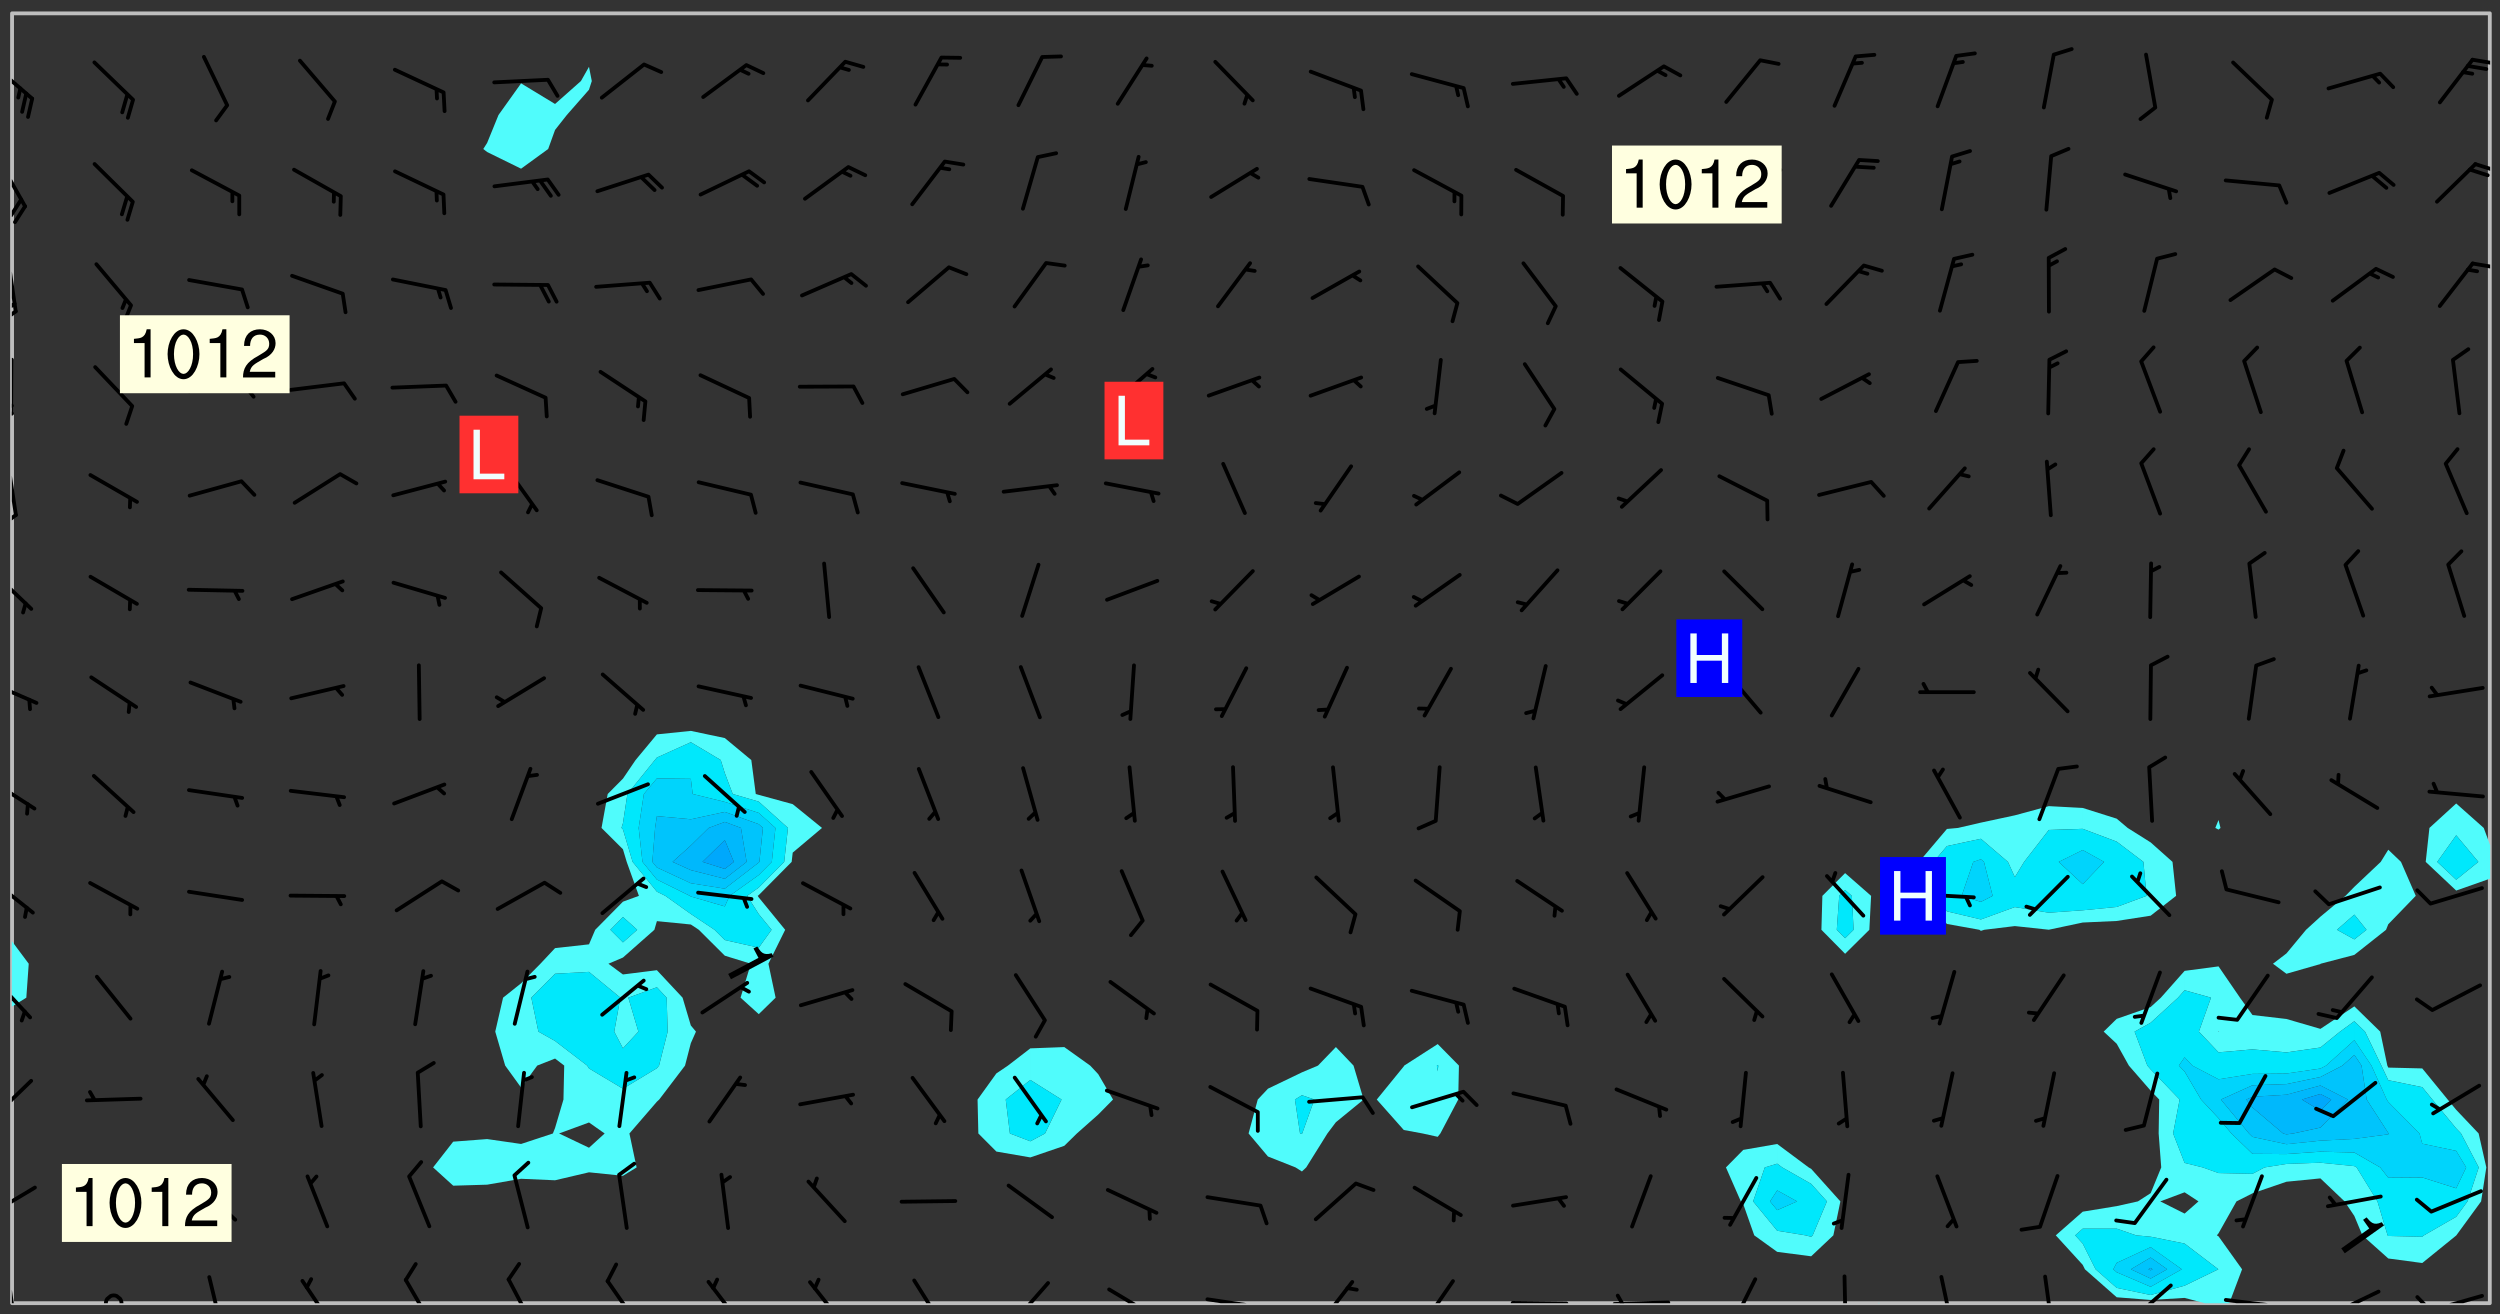 <svg xmlns="http://www.w3.org/2000/svg" role="img" xmlns:xlink="http://www.w3.org/1999/xlink" viewBox="142.45 309.95 326.84 171.84"><rect x="142.45" y="309.95" width="326.84" height="171.84" fill="#333333" stroke="none"/><defs><clipPath id="a"><path d="M144 441h1v39.328h-1zm0 0"/></clipPath><clipPath id="b"><path d="M144 311.672h1V433h-1zm0 0"/></clipPath><clipPath id="c"><path d="M144 311.672h324v168.656H144zm0 0"/></clipPath><clipPath id="d"><path d="M387 480h2v.328h-2zm0 0"/></clipPath><clipPath id="e"><path d="M411 436h57v44.328h-57zm0 0"/></clipPath><clipPath id="f"><path d="M467 424h1v56.328h-1zm0 0"/></clipPath><clipPath id="g"><path d="M467 311.672h1V421h-1zm0 0"/></clipPath><clipPath id="h"><path d="M144 476h1v4.328h-1zm0 0"/></clipPath><clipPath id="i"><path d="M156 479h3v1.328h-3zm0 0"/></clipPath><clipPath id="j"><path d="M169 476h3v4.328h-3zm0 0"/></clipPath><clipPath id="k"><path d="M181 477h6v3.328h-6zm0 0"/></clipPath><clipPath id="l"><path d="M195 477h5v3.328h-5zm0 0"/></clipPath><clipPath id="m"><path d="M208 476h5v4.328h-5zm0 0"/></clipPath><clipPath id="n"><path d="M221 477h6v3.328h-6zm0 0"/></clipPath><clipPath id="o"><path d="M234 477h6v3.328h-6zm0 0"/></clipPath><clipPath id="p"><path d="M248 477h5v3.328h-5zm0 0"/></clipPath><clipPath id="q"><path d="M261 477h5v3.328h-5zm0 0"/></clipPath><clipPath id="r"><path d="M274 477h6v3.328h-6zm0 0"/></clipPath><clipPath id="s"><path d="M287 478h7v2.328h-7zm0 0"/></clipPath><clipPath id="t"><path d="M300 479h8v1.328h-8zm0 0"/></clipPath><clipPath id="u"><path d="M314 477h6v3.328h-6zm0 0"/></clipPath><clipPath id="v"><path d="M328 477h5v3.328h-5zm0 0"/></clipPath><clipPath id="w"><path d="M339 480h9v.328h-9zm0 0"/></clipPath><clipPath id="x"><path d="M353 479h8v1.328h-8zm0 0"/></clipPath><clipPath id="y"><path d="M353 479h2v1.328h-2zm0 0"/></clipPath><clipPath id="z"><path d="M368 476h5v4.328h-5zm0 0"/></clipPath><clipPath id="A"><path d="M383 476h1v4.328h-1zm0 0"/></clipPath><clipPath id="B"><path d="M396 476h2v4.328h-2zm0 0"/></clipPath><clipPath id="C"><path d="M409 476h3v4.328h-3zm0 0"/></clipPath><clipPath id="D"><path d="M420 477h7v3.328h-7zm0 0"/></clipPath><clipPath id="E"><path d="M433 479h8v1.328h-8zm0 0"/></clipPath><clipPath id="F"><path d="M446 478h8v2.328h-8zm0 0"/></clipPath><clipPath id="G"><path d="M446 480h3v.328h-3zm0 0"/></clipPath><clipPath id="H"><path d="M459 479h9v1.328h-9zm0 0"/></clipPath><clipPath id="I"><path d="M458 479h3v1.328h-3zm0 0"/></clipPath><clipPath id="J"><path d="M144 464h4v6h-4zm0 0"/></clipPath><clipPath id="K"><path d="M144 451h3v6h-3zm0 0"/></clipPath><clipPath id="L"><path d="M144 437h3v7h-3zm0 0"/></clipPath><clipPath id="M"><path d="M144 424h3v6h-3zm0 0"/></clipPath><clipPath id="N"><path d="M144 411h4v5h-4zm0 0"/></clipPath><clipPath id="O"><path d="M144 398h4v5h-4zm0 0"/></clipPath><clipPath id="P"><path d="M144 384h3v6h-3zm0 0"/></clipPath><clipPath id="Q"><path d="M144 370h1v8h-1zm0 0"/></clipPath><clipPath id="R"><path d="M144 377h1v2h-1zm0 0"/></clipPath><clipPath id="S"><path d="M144 356h1v9h-1zm0 0"/></clipPath><clipPath id="T"><path d="M144 363h1v3h-1zm0 0"/></clipPath><clipPath id="U"><path d="M144 362h1v2h-1zm0 0"/></clipPath><clipPath id="V"><path d="M144 343h1v8h-1zm0 0"/></clipPath><clipPath id="W"><path d="M144 350h1v3h-1zm0 0"/></clipPath><clipPath id="X"><path d="M144 349h1v2h-1zm0 0"/></clipPath><clipPath id="Y"><path d="M465 344h3v2h-3zm0 0"/></clipPath><clipPath id="Z"><path d="M144 330h2v8h-2zm0 0"/></clipPath><clipPath id="aa"><path d="M144 335h2v4h-2zm0 0"/></clipPath><clipPath id="ab"><path d="M465 331h3v2h-3zm0 0"/></clipPath><clipPath id="ac"><path d="M144 318h3v6h-3zm0 0"/></clipPath><clipPath id="ad"><path d="M465 317h3v2h-3zm0 0"/></clipPath><g id="ae" clip-path="url(#clip1)"><path fill="#fff" fill-opacity="0" fill-rule="evenodd" d="M0 0h1000v1000H0zm0 0"/><path fill="#d3d3d3" fill-opacity="0" fill-rule="evenodd" d="M162.152 355.867l-.234.293.059.234.117.172.176.234.293.348.113.059.117-.172.059-.234.176-.176.465-.176h.699l.234.293.289.816.059.176.176.23.352.234.699.699.172.176.234.348.234.41.289.582.41.465.23.234.234.176.117.23.176.293.172 1.164v.234l.059.289.059.117.117.117.348.41.117.172.176.176.176.234.117.172.172.352.059.234.234.406.234-.059-.176.176-.059.93h-.582l-.234-.113-.348.113-.117.117-.059.293-.059.176-.117.172-.465.293-.059.234-.059.113v.645l.059.172v.41l.059.059v.406l.059.406.117.176.059.059.23.641-.059.293v.699l-.059.582v.234l-.059.23-.055.352v1.922l.055.117h.426l-.367.117-.023.352.891 1.168 1.742.539 1.34.359v.539l.09.809.535.715 1.52.27.891-.086.09 1.164.535.18 1.16-.18 2.055-.984 1.16-.363 1.879-.176 1.695-.18-.18.719-1.516.086-1.25.09-.805.27-1.074.809.27.719.535.898-.18.625-.266.809.266 1.078.625.898.805.18 1.25-.18-.266.723.098.504.055.293v.172l.059.293v.406l.176.117.352.117h.406l.293-.176.113-.117.059-.117.117-.23.059-.176.352-.465.23-.176.176-.059.176.059.059.176.117.988.055.469.059.172.117.234.176.059.816.059h.289l.117.234.059.406.059.352v1.105l.117.293.117.348.289.699.176.352.582.754.352.176.172.059.469.234.641.465.348.234.293.176.293.055.23.062.816.348.293.176.113.172.352.352.117.176.523.641v.289l.059.352v.348l.059.352.059.289.117.059.172.059h.176l.582.234.176.117.176.289.176.234.113.234.293.23.117.117v.41l.059.055.289.234.234.117.059.117.117.172.059.117.23.234.059.176.234.059.117.059-.117.113-.059.117v.117l-.117.293-.117.289v.582l.176.117.117.059.059.117.117.117.113.059.176.348.059.352.059.406v.176l-.059.176-.117.699v.172l.117.176.293.293h.406l.176.117.117.172.117.293v.234h-.527l-.23-.234h-.234l-.176.059-.059.699.059.348.117.176.176.41.117.23.289.469.176.055h.523l.234.059.758.641.059.293v.234l.059.059.23.348v.352l-.117.172v.293l.293.289.293.176.172.059.293.176.293.117.582.406.289.234.293.176.219.16.016.012.23.176.641.523.176.234.117.176.176.176.113.172v.641l.117.176.469.117.582.117.234.059.23.113.293.117.113.059.586.352.289.172.176.062.176.055.176.059.699.352.289.176.234.055.289.176.234.117.641.406.293.117.172.059.234.059.41.059.23.059.234.117.059.172-.41.176.469.059.059.293.113.234.176.055.234.059.176.059.406.117.641.234.117.172.059.234v.176l-.059.117-.059.406.234.234.117.059.348.117.641.23.176.117.289.117.176.176.234.465.582 1.105.176.176.348.176.176.117.352.117 1.047.523.234.059.465.113.293.059.465.176.758.582.234.234.348.465.176.176.289.234.816.699.293.176.289.289.293.176.293.289.695.641.176.176.293.234.289.234.469.289.641.582.348.234.234.293.348.348.352.465.934.992.348.406.117.176.234.059.113.117.645.176.23.113.234.059.293.176.23.117.934.699.406.406.234.176.406.176.234.117.816.348.348.234.234.117.293.289.23.117.758.352.352.172.23.059.293.117.234.059.871.176h.816l.469.23.172.059.875.699.465.117.293.059.176.059.23.059.469.059.348.059.352.059.406.059h.293l.172.059v.23l.176.176h.293l.348.059.352.059.699.117h.641l.465-.234.293-.176.172-.117.41-.172.289-.176.934-.465.469-.293.523-.293.465-.172.465-.176 1.051-.465.289-.117.41-.117.289-.117.527-.176 1.516-.699.582-.348.289-.059.293-.059.348-.117.875-.23.352-.117h.113l.234-.059.875-.234.234-.059h.812l.352-.059.816-.117.172-.059.352-.055.293-.059.23-.059.816-.176.176-.059h.348l.234-.059.465-.117.758-.172.234-.059h.348l.41-.117.289-.059 1.285-.059h.289l.41-.059.23-.059h.176l.875-.117h.406l.41-.117h.348l.352-.113.871-.059h1.75l1.047.289.41.117.289.117.352.117.289.117 1.051.172.289.059h.293l.293.059.172.059.41.059.172.059.117.059h.117l.117.059.352.059h.113l.41.066 1.922.395 1.926.395 1.52.449 1.695.719 2.145.805 1.605-.719 1.43-.805 1.16-1.078 1.25-.449 3.035-.719 1.875-.359 2.145-1.348 2.234-1.254 2.5-1.258 1.695-.449 1.785-.18 1.16-.27.625.539 1.34-.27.715-.988.984-1.344.445-.18.805-.359 1.875-.539 1.785-.449 1.25-.27 1.16-.09 1.699-.09 1.961-.27 1.25-.09h.539l.625-.09h.891l2.145-.18 2.41-.18 2.59-.09 1.695.18 1.609.09 1.43.359 1.16.719 1.875.988 1.16 1.527.266.715.629.09.355.898.535.539.535 1.527 1.074.359h.535l-.805.535.09 1.707.715 2.695.891.805.895.988.715 1.258 1.785.539 1.52-.18.355 1.344 1.609-.805.98-.539.27.27.316-.215.219-.145.801.449.449-.359h.355l.535-.27.539-.719.535-.27.625-.988 1.16.449.84.371 1.395.617 1.695-.18h1.605l1.785.09.18-1.707.535-1.344.805.27.492.848.402.406-.09.539v.359l.715.449.711-.27h1.43l.359.988.445 1.258.715 1.344 1.25.629 1.695.629.715-.18.18-.539.98-.09.449.359.086 1.258-.266.629-.535.18v.539l.715.984.266.539.984.988.801 1.078-.266.359-.09.898-.625 2.332-.355 2.066-.09 1.793-.18.719-.09.539v1.438l-.98 1.883-.359 1.707-.535.898-.805 1.168-.266.539 2.055 1.254.086.359-.355.539-.09-.18v.809l.09 1.438-.445.715-1.074.094-.266.715.535.898.805.719 1.16.809 1.34.27.445.359-.355.449-1.789-.09-1.25-.449-.715-.719-.625-.09-.176 3.59-.188 1.309h89.359V311.703h-55.27v49.082l.762.125 3.289.543 2.023 2.836v2.754l2.352.332 2.348.332h4.051l-1.379 4.16-2.023.707-2.023.703-.543.344-2.594 1.617-.188.117-2.023-2.078-.73-2.742-2.672-2.078-1.375-3.5-.066-.082-1.957-2.672 2.75-1.418v-49.082H294.422v91.414l.117.031.133.012.074.074.105.047.09.059.086.059.09.059.297.297.059.09.031.117.027.117.016.137-.031.117-.059.09-.059.086-.043.105-.047.102-.027.121v.145l.176.27.148.148.074.086.074.074.043.105.062.09.059.086.043.105.059.09.047.102.043.105.059.086.117.18.074.074.062.086.059.09.043.105.059.09.059.086.062.09.059.09.043.102.117.18.074.074.059.086.074.074.09.059.105.047h.148l.133-.016.133.016.102-.047.074-.074.047-.102-.016-.133v-.148l-.047-.105-.027-.117-.047-.102-.027-.121-.043-.102-.062-.09-.043-.102-.043-.105-.031-.117-.016-.133-.012-.137.086-.059.059-.086.121-.031.043.105.016.133v.117l.059.102.059.09.09.059.148.148.059.09.043.105-.012.102.086.059.105.047.086.059.09.059.074.074-.117.027-.105.047-.086.059-.074.074-.059.09-.062.086-.027.121-.047.102-.043.105-.031.117-.012.133-.016.133v.148l.027.117.047.105.043.102.059.09.074.074.09.059.074.074.09.059.059.09.043.105.047.102.117.031.133.016h.148l.117-.031.105.043.043.105.047.102.027.121L299.5 410l.027.117.031.121.027.117.105.043.102.047.133-.016.148.148.062.086.074.074.07.074.09.062.105.043.102.043.117.031.137.016.117-.031.074-.074.027-.117-.012-.133-.031-.121-.027-.117.043-.105h.117l.09.062.117.027h.148l.133.016h.148l.133.016.133-.016h.148l.133-.016.133-.012.137.012.117-.027.133-.016.191-.059-.059.176-.016.133-.027.121-.016.133-.059.086-.133.016-.105.047-.105.043-.117.031-.117.027-.266.031h-.148l-.133.016-.074.074.059.086.148.148.117.18.074.07.09.062.09.059.086.059.09.059.102.043.105.062.105.043.086.059.105.047.102.043.18.117.059.09-.043.102-.047.105.016.133.223.223.059.09.043.102.031.121.043.102.016.133.031.117.012.137.031.117.148.148.102.043.105.043.117.031.133.016.137.016h.117l.117-.031.09-.059.043-.105.047-.102.043-.105.031-.117.012-.133v-.148l-.012-.133-.016-.133-.031-.117-.043-.105-.047-.105-.043-.102-.043-.105-.016-.133.016-.133.027-.117.031-.117.027-.121.047-.102.09-.059.086-.062.074-.074.09-.059.223-.223.059-.086.074-.074.117-.18.059-.086v-.148l-.074-.074-.102-.047-.105-.043-.102-.043-.059-.09-.047-.105-.027-.117.09-.059.117-.031.102-.043.18-.117.148-.148.012-.133-.012-.105-.09-.059-.133.016h-.148l-.133.016-.133-.016-.121-.031-.086-.059-.074-.074-.059-.09-.062-.086-.117-.18-.059-.086.031-.121.086-.059.121-.031.059-.086v-.121l-.031-.117-.059-.09-.059-.086-.047-.105-.027-.117-.016-.133.059-.09.074-.074.09-.059.117-.18.074-.074.059-.086.148-.148.121-.031.133-.016.133.016.074.074.043.105.016.133-.031.117-.117.031-.133.012-.148.148-.043.105-.047.102-.027.121-.031.117v.148l.031.117.043.105.059.09.074.07.074.074.117.031.121.027.117-.027.133-.016h.117l.09.059.074.074.047.105.059.086.102.047.133.016.105.043.086.059-.012.105-.074.074-.18.117-.059.09-.09.059-.07.074-.074.074-.062.09-.027.117-.016.133.016.133-.016.133v.148l.016.133.027.117.031.121.074.074.09.059.086.059.09.059.117.031v.086l-.102.047-.09.059-.266.031-.117.027h-.148l-.105.043-.102.047-.059.09-.062.234-.012.133-.031.121-.016.133v.293l-.012.133.012.137.016.133.133.016.133.012.121.031.086.059.074.074.047.105.043.102.016.133v.445l-.016.133v.445l.031.266.027.117.016.133.031.117.086.211.031.266v.148l-.031.117-.027.117-.031.121-.027.117-.031.117-.031.121-.012.133-.016.133.09.059.117-.031.102.016.047.105-.031.266v.441l-.043.105-.047.105-.043.102-.043.105-.059.086-.031.121-.043.117-.031.117-.016.133.016.133.059.09.105.047.086.059.059.086-.012.137-.031.117-.043.102v.445l-.016.133v.148l-.031.117-.043.105-.027.117-.047.105-.043.102-.031.121-.027.117-.031.133-.031.117-.027.117-.043.105-.031.117-.031.121-.012.133-.016.133v.297l.027.117v.148l.047.398.027.117.059.09.121.031h.148l.133-.016.059.09v.117l-.059.09-.09.059-.102.043-.105.047-.09.059-.086.059-.137.016-.117-.031-.133-.016-.102.047-.062.086-.012.137-.016.133-.031.117-.027.117-.016.133-.031.121v.297l.016.133.031.117v.148l.012.133v.148l-.027.117-.047.102-.027.121-.031.117-.059.09-.074.074-.102.043-.105.047-.117.027-.121.031-.102-.047.059-.086.105-.047.027-.117.031-.117.027-.121.031-.117v-.148l.016-.133-.031-.117-.043-.105-.105.016-.074.074-.102.043-.09.062-.074.074-.043.102-.016.133-.031.117L304.25 426l-.031.117-.027.117-.031.121-.027.117-.031.117-.043.105-.09.059h-.09l-.117-.031-.031-.086.016-.137-.031-.117v-.148l-.012-.133v-.148l-.062-.234-.027-.121-.043-.102-.047-.105-.059-.086-.059-.09-.043-.105-.062-.086-.148-.148-.07-.074-.105-.047-.105-.043-.102-.043-.297-.297-.09-.074-.086-.059-.105-.043-.09-.062-.086-.059-.105-.043-.09-.059-.086-.062-.074-.07-.105-.047-.086-.059-.105-.043-.09-.062-.102-.043-.105-.043-.086-.059-.105-.047-.105-.043-.102-.047-.09-.059-.102-.043-.105-.043-.09-.062-.117-.027-.133-.016-.133.016H299.75l-.133.016-.117-.031-.09-.059-.074-.074-.09-.059-.102-.047h-.148l-.121-.027-.102-.043-.074-.074-.117-.18-.09-.059-.102-.043-.09-.062-.105-.043-.09-.059-.086-.059-.105-.047-.059-.086-.059-.09-.043-.105-.047-.102-.074-.074-.086-.059-.074-.074-.09-.059-.223-.223-.043-.105-.031-.266.105-.043h.145l.105.043.074.074.09.059.086.059.105.047.09.059.148.148.07.074.148.148.062.086.074.074.086.059.074.074.09.062.09.059.086.059.27.176.102.047.105.043.102.043.047-.074.059-.086.074-.074.07-.074.105.043.074.074.059.09.043.102.047.105.043.105.121.027.117-.027.074-.09.043-.105.059-.09.074-.074.105-.043.117-.027.133.012.09.059.148.148.059.09.043.105.047.102.043.105.043.102.105.047.105.043.133.016.086-.059.059-.09.074-.074.105-.043.117.027.105.047.102.043.105.043.102.047.18.117v.117l-.016.133.016.133.016.137.059.086.102.047.121.027.117.031h.148l.117-.031.059-.09.18-.117.059-.09.074-.074.059-.086.117-.18.18-.117.117.031.09.059.043.074-.016.133v.117l.09.059h.148l.133-.016.133-.012.266-.031.105-.043.117-.031.121-.027.074-.074.07-.074.062-.09-.016-.105-.047-.102-.102-.043-.105-.016-.117.027-.266.031h-.148l-.074-.074-.09-.059-.117-.031-.117-.027-.133-.016h-.148l-.133.016h-.297l-.105-.047-.148-.148-.043-.102-.059-.09.223-.223.086-.059.105-.043.117-.031.133-.016.133.016.137.016.102.043.133-.012.09-.062.102-.043.062-.09-.047-.102-.09-.059-.117-.031-.102-.043-.059-.09-.062-.09v-.117l.016-.133.105-.047.074-.07v-.121l-.09-.059-.031-.117.09-.059.074-.074.043-.105.059-.09.047-.102.016-.133v-.148l-.047-.105-.043-.102-.09-.059-.133-.016-.102-.043-.137-.016-.117-.031h-.445l-.133-.016-.133-.012-.133-.016-.117-.031h-.148l-.133-.016-.133-.012-.266-.031-.121-.043-.086-.059-.074-.074v-.148l.012-.133.105-.047.102-.043.133-.016h.152l.133-.016h.293l.121.031.102.043.09.059.234.062.121-.047.09-.059.102-.043.133-.016.105.043.102.047.133.012.121-.027h.145l.121-.031.117-.027.105-.047.074-.074.086-.059.148-.148.059-.086.047-.105.027-.117.016-.105-.102-.043-.09-.059-.117-.031-.105-.043-.09-.062-.074-.086-.074-.074-.102-.043-.105-.047-.102-.043-.059-.09-.047-.102-.086-.211-.062-.086-.059-.09-.074-.074-.086-.059h-.27l-.117.031-.09.059-.102.043-.133.016-.105-.016-.027-.117-.062-.09-.117-.031-.102-.043-.148-.148-.031-.117-.016-.105.074-.074.18-.117.117-.027.117-.031.137.016.102.043.105.043.102.047.105.043.117.031.133.016.117.027.133.016.105-.016.09-.059-.074-.074-.105-.043-.074-.074-.074-.09-.148-.148-.086-.059-.09-.059-.074-.074-.09-.059-.102-.047-.121-.027-.102-.047-.105-.043-.117-.031-.102-.043-.121-.031h-.148l-.117.031-.105.043-.086.062-.18.117-.086.059-.09.059-.105.047-.086.059-.105.043-.102.043-.105.047-.074.074-.059.09-.059.086-.047.105-.059.086-.074.074-.133-.012-.117-.031h-.117l-.074.074-.09.059-.074.074-.09.059-.086.059-.105.047-.102.043-.137.016-.102-.043-.148-.148-.105-.047h-.086l-.105.047-.102.043-.121.031-.117-.031-.074-.074v-.117l.031-.121.074-.07.059-.09.074-.074.117-.031.105-.043h.293l.133-.016.137-.016.102-.043.09-.059.102-.047.09-.059.133-.012.09.059.133.012.09-.059.086-.059.105-.043.09-.059.086-.062.09-.059.148-.148.059-.086.059-.09.105-.043.133-.016.117.027.121.031.059-.059.059-.09.031-.266.027-.117.105.012.133.016.102-.043.09-.059.059-.09.074-.074.059-.09.047-.102.012-.133-.012-.133-.047-.105-.148-.148-.059-.09-.059-.086-.043-.105v-.445l.016-.133v-.148l.012-.133-.059-.059-.09.059-.102-.043-.18-.117-.086-.059-.062-.09-.059-.09-.074-.074-.086-.059-.121.031-.102.012-.105.047-.086.059-.105.043-.148.148-.09.059-.086.059-.09.062-.105.043-.133.016v-.121l.105-.043.117-.031.074-.07.043-.105v-.148l-.027-.117-.148-.148-.133-.016h-.148l-.117.031-.105.043-.102.043-.09.062-.117.027-.074-.074.012-.133-.043-.102-.043-.105-.09-.059-.117.027-.121.031-.117.031-.102.043-.121.031-.102.043-.105.043-.09.059-.102.016v-.117l.016-.133-.059-.09-.074.043-.148.148-.059.09-.074.074-.047.105-.043.102-.074.074-.059.09-.074.074-.059.086-.074.074-.09.062-.074.07-.074.074-.102.016-.133.016-.105-.043v-.121l.148-.148.043-.102.059-.09.047-.102.043-.105.059-.09.031-.117.043-.102.031-.121.027-.117.047-.105.043-.102.043-.105.074-.07.09-.062.09-.059.102-.043h.297l.266-.031.105-.043-.074-.074-.117-.031-.105-.043-.09-.059-.102-.047-.09-.059-.102-.043-.105-.043-.09-.062-.086-.059-.105-.043-.102-.043-.121-.031-.117-.031-.102-.043L297.5 410.25l-.102-.043-.09-.059-.043-.105-.016-.133.102-.043.133-.016.137.016.133-.016.102-.043.059-.09.016-.105-.09-.059-.074-.074-.102-.043-.09-.059-.148-.148-.043-.105-.016-.133v-.293l-.059-.09-.09-.059-.074-.074-.043-.105-.031-.117-.059-.09-.074-.074-.117-.027-.074-.074-.09-.059-.09-.062-.086-.059-.074-.074-.059-.086-.047-.105-.086-.059-.148-.148-.195-.059-.133.016-.102.043-.074.074-.047.102-.043.105-.059.09-.059.086-.297.297-.09.059h-.086l-.062-.086-.043-.105.031-.117.059-.09.027-.117-.012-.133-.09-.062-.105.047-.117.027-.117.031-.27.176-.102.047-.117.027-.105.047-.09.059-.102.043-.059-.086-.047-.105.016-.133.047-.105.07-.074.074-.07.059-.09v-.148l-.043-.105h-.238l-.102.047-.031.117-.027.117-.031.121-.074.043-.133.016-.074-.047-.043-.102-.043-.105-.047-.102-.043-.105-.121.031-.102.043-.133.016-.117.031-.105.043-.09.059-.102.047-.121.027-.133.016-.102-.043-.059-.09-.047-.105-.043-.102-.043-.105v-.117l.059-.09.086-.059.18-.117.102-.047.105-.043.105-.059.102-.043.09-.062.102-.043.105-.059.102-.047.09-.059.105-.043.102-.043.09-.062.102-.043.137-.016.117.031.102.043.121.031.102.043.105.047.102.043.105.043.102.047.105.043.102.043.105.047.086.059.105.043.117.031.105.043.102.047.09.059.105.043.102.043.105.047.117.027.102.047.121.027h.148l.086-.059.016-.102.059-.09-.027-.117-.074-.074-.117-.18-.074-.074-.09-.074-.18-.117-.086-.059-.105-.043-.102-.047-.27-.176-.059-.09-.074-.074-.059-.09-.043-.102-.031-.117-.016-.137v-.562l-.012-.133-.016-.133-.031-.117-.016-.133-.012-.133-.031-.121-.223-.223-.059-.086-.016-.105.031-.117.133-.016v-91.414H172.992v1.453l-.059.234-.352 1.051-.172.523-.117.348-.176.41-.117.172-.234.293-.23.059h-.352l-.117.059-.23.406v.293l.117.176.23.23.117.234.641.758.293.465.176.234.23.352.234.348.641.816.176.465.172.41.117.695.176.469.117 1.398.059.465v.875l.117 1.047v4.781l-.059.465-.352 1.281-.176.523-.113.41-.352.93L172.934 336l-.234.582-.117.176-.172.348-.176.406-.352.816-.059.293-.113.293-.117.289-.059.176-.117.875-.059.406-.059.117-.059.176-.059.172-.23.527-.117.172v.234l-.117.234-.059.172-.176.586v.289l-.059.176v.293l-.059.113-.059.527v.172l-.055.234v2.621l-.176.816-.117.176-.176.234-.117.172-.113.234-.586.934-.23.289-.293.465-.176.234-.289.352-.352.699-.113.23-.176.41-.176.23-.406.527-.816.699-.293.172-.289.234-.176.117-.176.176-.523.406-.527.176-.172.176-.234.055-.641.176h-.758m12.211 31.023l-1.074.449.359.895 1.25-.715.445-.539-.98-.09"/><path fill="#d3d3d3" fill-opacity="0" fill-rule="evenodd" d="M201.508 416.598h-.895l.449.629.98.359.805-.09.445-.988-.176.09-.715-.355-.895.355m154.621 59.07l-.059-.523v-.293l.113-.293.059-.23.469-.469h.113l.117-.113.117-.059h.176l.234-.059h.348l.234.059.117.059.23.172.059.176.117.582v.293l-.117.176-.172.289-.176.176-.527.523-.23.234-.117.059h-.176l-.117-.059-.406-.293-.176-.117-.117-.059-.059-.113-.055-.117m6.641-10.957l-.059-.172v-1.109l.059-.172.176-.059.172-.059h.176l.234-.059.117.059.059.699-.059.172-.117.176-.117.059-.234.523-.113.059h-.234l-.059-.117m9.613-14.391l-.117-.176v-.699l.293-.875.117-.172.176-.352.113-.23.117-.293.352-.758.117-.23.172-.234h.176l.117-.059h.641l.117.059.234.234.172.113.352.293.117.117.113.176v.113l.117.059.117.117v.699l-.059.176v.23l-.059.176-.348 1.051-.117.23-.117.234-.117.059-.23.234-.641.289h-.875l-.41-.117-.641-.465"/><path fill="none" stroke="#bebebe" stroke-linecap="round" stroke-linejoin="round" stroke-miterlimit="10" stroke-width=".5" d="M467.957 311.695H144.027v168.625h323.93v-168.625"/><g clip-path="url(#a)"><path fill="#fff" fill-opacity="0" fill-rule="evenodd" d="M144 475.891v4.438h.004H144v-38.777 34.34"/></g><g clip-path="url(#b)"><path fill="#fff" fill-opacity="0" fill-rule="evenodd" d="M144 431.508v1.48-121.316h.004H144V431.508"/></g><path fill="#50fcfc" fill-rule="evenodd" d="M144 432.988v8.562h.004v-8.559l-.004-.004"/><g clip-path="url(#c)"><path fill="#fff" fill-opacity="0" fill-rule="evenodd" d="M144.004 480.328v-38.777l1.887-1.168.316-4.438-2.203-2.953V311.672h75.449v7.012l-1.055 1.863-3.383 2.996-4.441-2.695-2.953 4.137-1.484 3.645-.504.797.504.398 4.438 2.18 3.543-2.578.898-2.488 1.539-1.953 2.898-3.305.367-1.133-.367-1.863v-7.012h13.312v93.832l-4.438.457-2.785 3.355-1.652 2.43-1.992 2.008-.809 4.438 2.801 2.789.492 1.648 1.594 4.441-2.086.762-3.625 3.676-.812 1.902-4.438.496-1.914 2.039-2.527 2.559-2.355 1.879-1.023 4.438 1.297 4.441 2.082 2.875 2.109-2.875 2.332-.918 1.195.918-.098 4.438-1.098 3.715-.285.723-4.156 1.371-4.438-.641-4.438.34-2.629 3.367 2.629 2.387 4.438-.133 4.438-.77 4.441.195 4.438-1.043 4.438.457 1.785-1.094-.938-4.438 3.59-4.156.305-.281 3.375-4.438.758-2.93.672-1.512-.672-.805-1.078-3.633-3.359-3.594-4.438.559-1.898-1.402 1.898-.809L228 431.508l.328-1.133 4.438.441 1.039.691 3.402 3.387 3.398 1.051-1.34 4.438 2.379 2.152 2.203-2.152-.941-4.438 2.191-4.438-3.453-4.227-.137-.211.137-.098 4.301-4.344.137-1.207 3.832-3.23-3.832-3.109-4.438-1.215-.391-.113-.582-4.438-3.465-2.875-4.441-.938v-93.832h48.824v135.168l-4.438.168-2.926 2.254-1.516 1.023-2.457 3.414.102 4.438 2.355 2.363 4.441.766 4.438-1.516 1.645-1.613 2.793-2.477 1.934-1.961-1.934-3.316-1.051-1.121-3.387-2.422V311.672h35.508v135.168l-2.34 2.422-2.102.887-4.438 2.133-1.336 1.418-1.199 4.438 2.535 3.012 3.602 1.426.836.531.562-.531 2.77-4.438 1.109-1.473 3.625-2.965-1.32-4.438-2.305-2.422V311.672h13.312V446.445l-4.379 2.816-.059.102-3.531 4.336 3.531 3.98 2.477.457 1.961.434.344-.434 2.336-4.438.094-4.438-2.773-2.816V311.672h44.383V459.508l-4.438.773-2.262 2.293 1.945 4.441.316.352 1.438 4.086 3 2.16 4.441.578 2.902-2.738.918-4.438-3.82-4.258-.324-.184-4.117-3.066V311.672h8.879v112.426l-2.973 2.973-.125 4.438 3.098 3.137 3.168-3.137.23-4.438-3.398-2.973V311.672h26.629v103.668l-4.438 1.203-4.438.953-3 .695-1.441.133-3.648 4.305.148 4.441 3.5 3.676 4.238.762.203.141.445-.141 3.992-.484 4.438.477 4.438-.941 4.441-.203 4.438-.691 3.328-2.594-.469-4.441-2.859-2.547-3.004-1.891-1.434-1.211-4.441-1.402-4.438-.238V311.672h22.191v105.484l-.422 1.035.422.219.258-.219-.258-1.035V311.672h22.191v109.367l-.984 1.59-3.453 3.262-1.156 1.18-3.281 2.727-1.875 1.711-2.562 3.09-1.762 1.348 1.762 1.312 4.438-1.273.031-.039 4.406-1.156 4.148-3.281.289-.723 3.594-3.715-1.93-4.441-1.664-1.59V311.672h13.312V420.438l-.832-2.246-3.602-3.199-3.5 3.199-.484 4.438 3.984 3.75 4.434-1.562v55.512h-34.098l1.672-4.438-3.078-4.309-.219-.129.219-.27 2.344-4.168 2.094-1.055 4.441-1.516 4.438-.438 3.16 3.008 1.277 1.906 1.051 2.531 3.387 3.027 4.441.594 4.438-3.598.02-.023 3.238-4.438.68-4.441-1.004-4.438-2.934-3.094-1.113-1.344-3.324-4.066-4.441-.109-.125-.262-.93-4.441-3.383-3.301-4.438 2.941-4.438-1.293-4.441-.516-1.637-2.27-2.801-4.09-4.438.586-3.102 3.504-1.336 1.223-4.438 1.547-1.703 1.668 1.703 1.586 1.59 2.855 2.848 3.273 1.117 1.164-.07 4.438.336 4.438-1.383 3.367-1.672 1.074-2.766.617-4.441.727-3.523 3.094 3.523 3.859.289.578 4.152 3.656 4.438.352 4.438-.27 2.656.699h-42.535l-.066-.059-.164.059h-243.941"/></g><path fill="#50fcfc" fill-rule="evenodd" d="M145.891 440.383l-1.887 1.168v-8.559l2.203 2.953-.316 4.438m55.809 24.578l-2.629-2.387 2.629-3.367 4.438-.34 4.438.641 4.156-1.371.285-.723 1.098-3.715.098-4.438-1.195-.918-2.332.918-2.109 2.875-2.082-2.875-1.297-4.441 1.023-4.438 2.355-1.879 2.527-2.559 1.914-2.039 4.438-.496v3.602l-4.438.242-3.105 3.129.926 4.438 2.18 1.227 4.199 3.215.238.375v7.062l-3.914 1.438 3.914 1.867 2.047-1.867-2.047-1.438v-7.062l4.438 2.648 4.438-2.68.281-.344 1.129-4.441-.133-4.438-1.277-1.363-3.734 1.363 1.316 4.438L223.891 447l-1.137-2.18.805-4.438-4.105-3.371v-3.602l.812-1.902 3.625-3.676v2.004l-1.648 1.672 1.648 1.648 1.867-1.648-1.867-1.672v-2.004l2.086-.762-1.594-4.441-.492-1.648-2.801-2.789.809-4.438 1.992-2.008 1.652-2.43 2.785-3.355 4.438-.457v1.48l-4.438 2.004-.27.328-3.582 4.438-.586 3.828-.191.609.191.191 1.266 4.246 3.172 3.898 1.102.543 3.336 2.371 3.094 2.066 1.348 1.34 4.438 1.004 1.676-2.344-1.676-2.051-1.516-2.387 1.516-1.082 3.328-3.359.492-4.438-3.82-3.438-3.406-1-1.031-2.738-.531-1.699-3.91-2.332v-1.48l4.441.938 3.465 2.875.582 4.438.391.113 4.438 1.215 3.832 3.109-3.832 3.23-.137 1.207-4.301 4.344-.137.098.137.211 3.453 4.227-2.191 4.438.941 4.438-2.203 2.152-2.379-2.152 1.34-4.438-3.398-1.051-3.402-3.387-1.039-.691-4.438-.441L228 431.508l-4.109 3.629-1.898.809 1.898 1.402 4.438-.559 3.359 3.594 1.078 3.633.672.805-.672 1.512-.758 2.93-3.375 4.438-.305.281-3.59 4.156.938 4.438-1.785 1.094-4.438-.457-4.438 1.043-4.441-.195-4.438.77-4.438.133m4.438-135.137l-.504-.398.504-.797 1.484-3.645 2.953-4.137 4.441 2.695 3.383-2.996 1.055-1.863.367 1.863-.367 1.133-2.898 3.305-1.539 1.953-.898 2.488-3.543 2.578-4.438-2.18"/><path fill="#00e8fc" fill-rule="evenodd" d="M212.836 444.82l-.926-4.438 3.105-3.129 4.438-.242 4.105 3.371-.805 4.438L223.891 447l2.02-2.18-1.316-4.438 3.734-1.363 1.277 1.363.133 4.438-1.129 4.441-.281.344-4.438 2.68-4.438-2.648-.238-.375-4.199-3.215-2.18-1.227"/><path fill="#fff" fill-opacity="0" fill-rule="evenodd" d="M219.453 456.699l-3.914 1.438 3.914 1.867 2.047-1.867-2.047-1.438"/><path fill="#00e8fc" fill-rule="evenodd" d="M223.891 433.156l-1.648-1.648 1.648-1.672 1.867 1.672-1.867 1.648m0-14.773l-.191-.191.191-.609.586-3.828 3.582-4.438.27-.328v2.727l-1.703 2.039-.68 4.438.5 4.438 1.883 2.312 4.312 2.129.125.086 4.441 1.293.629-1.379 3.809-2.719 1.707-1.723.477-4.438-2.184-1.965-4.438-1.438-4.199-1.035-.242-1.98-4.438-.059v-2.727l4.438-2.004 3.91 2.332.531 1.699 1.031 2.738 3.406 1 3.82 3.438-.492 4.438-3.328 3.359-1.516 1.082 1.516 2.387 1.676 2.051-1.676 2.344-4.438-1.004-1.348-1.34-3.094-2.066-3.336-2.371-1.102-.543-3.172-3.898-1.266-4.246"/><path fill="#00d4fc" fill-rule="evenodd" d="M226.445 422.629l-.5-4.438.68-4.438 1.703-2.039 4.438.059.242 1.98 4.199 1.035v1.309l-4.441.961-4.438-.41-.234 1.543-.359 4.438.594.73 4.438 2.062 4.441.711 4.438-3.414.086-.09.461-4.438-.547-.492-4.438-1.602v-1.309l4.438 1.438 2.184 1.965-.477 4.438-1.707 1.723-3.809 2.719-.629 1.379-4.441-1.293-.125-.086-4.312-2.129-1.883-2.312"/><path fill="#00c4fc" fill-rule="evenodd" d="M228.328 423.359l-.594-.73.359-4.438.234-1.543 4.438.41 4.441-.961v1.305l-2.105.789-2.336 2.293-2.387 2.145 2.387 1.078 4.441 1.133 2.855-2.211-.742-4.438-2.113-.789v-1.305l4.438 1.602.547.492-.461 4.438-.086.09-4.438 3.414-4.441-.711-4.438-2.062"/><path fill="#00b8fc" fill-rule="evenodd" d="M232.766 423.707l-2.387-1.078 2.387-2.145 2.336-2.293 2.105-.789v2.375l-2.918 2.852 2.918.918 1.184-.918-1.184-2.852v-2.375l2.113.789.742 4.438-2.855 2.211-4.441-1.133"/><path fill="#00a8fc" fill-rule="evenodd" d="M237.207 423.547l-2.918-.918 2.918-2.852 1.184 2.852-1.184.918"/><path fill="#50fcfc" fill-rule="evenodd" d="M270.355 458.137l-.102-4.438 2.457-3.414 1.516-1.023 2.926-2.254v4.129l-3.219 2.562.547 4.438 2.672 1.023 1.922-1.023 2.16-4.438-4.082-2.562v-4.129l4.438-.168 3.387 2.422 1.051 1.121 1.934 3.316-1.934 1.961-2.793 2.477-1.645 1.613-4.438 1.516-4.441-.766-2.355-2.363"/><path fill="#00e8fc" fill-rule="evenodd" d="M274.48 458.137l-.547-4.438 3.219-2.562 4.082 2.562-2.16 4.438-1.922 1.023-2.672-1.023"/><path fill="#50fcfc" fill-rule="evenodd" d="M308.219 461.148l-2.535-3.012 1.199-4.438 1.336-1.418 4.438-2.133v2.988l-.91.562.664 4.438.246.051.035-.051 1.594-4.438-1.629-.562v-2.988l2.102-.887 2.34-2.422 2.305 2.422 1.32 4.438-3.625 2.965-1.109 1.473-2.77 4.438-.562.531-.836-.531-3.602-1.426"/><path fill="#00e8fc" fill-rule="evenodd" d="M312.41 458.137l-.664-4.438.91-.562 1.629.562-1.594 4.438-.035.051-.246-.051"/><path fill="#50fcfc" fill-rule="evenodd" d="M325.973 457.68l-3.531-3.98 3.531-4.336.059-.102 4.379-2.816v2.742l-.113.074.113.754.074-.754-.074-.074v-2.742l2.773 2.816-.094 4.438-2.336 4.438-.344.434-1.961-.434-2.477-.457"/><path fill="#00e8fc" fill-rule="evenodd" d="M330.41 450.016l-.113-.754.113-.074.074.074-.074.754"/><path fill="#50fcfc" fill-rule="evenodd" d="M370.039 467.016l-1.945-4.441 2.262-2.293 4.438-.773v2.574l-1.625.492-1.52 4.441 3.145 3.84 3.691.598.75.188.199-.188 1.859-4.438-2.059-2.293-3.777-2.148-.664-.492v-2.574l4.117 3.066.324.184 3.82 4.258-.918 4.438-2.902 2.738-4.441-.578-3-2.16-1.438-4.086-.316-.352"/><path fill="#00e8fc" fill-rule="evenodd" d="M374.793 470.855l-3.145-3.84 1.52-4.441 1.625-.492v3.496l-.934 1.438.934 1.141 2.602-1.141-2.602-1.438v-3.496l.664.492 3.777 2.148 2.059 2.293-1.859 4.438-.199.188-.75-.188-3.691-.598"/><path fill="#00d4fc" fill-rule="evenodd" d="M374.793 468.156l-.934-1.141.934-1.438 2.602 1.438-2.602 1.141"/><path fill="#50fcfc" fill-rule="evenodd" d="M383.672 434.645l-3.098-3.137.125-4.438 2.973-2.973v2.203l-.77.77-.32 4.438 1.09 1.102 1.113-1.102-.234-4.438-.879-.77v-2.203l3.398 2.973-.23 4.438-3.168 3.137"/><path fill="#00e8fc" fill-rule="evenodd" d="M383.672 432.609l-1.09-1.102.32-4.438.77-.77.879.77.234 4.438-1.113 1.102"/><g clip-path="url(#d)"><path fill="#50fcfc" fill-rule="evenodd" d="M387.945 480.328l.164-.059.066.059h-.23"/></g><path fill="#50fcfc" fill-rule="evenodd" d="M393.484 427.07l-.148-4.441 3.648-4.305 1.441-.133 3-.695 4.438-.953 4.438-1.203 4.438.238v2.73l-4.438.148-3.227 4.172-1.211 1.988-.902-1.988-3.535-3.023-4.441.953-1.754 2.07-.176 4.441 1.93 2.027 4.441 1.059 4.438-1.617 4.438.734 4.438-.316 4.441-.434 3.902-1.453-.41-4.441-3.492-2.648-4.441-1.672v-2.73l4.441 1.402 1.434 1.211 3.004 1.891 2.859 2.547.469 4.441-3.328 2.594-4.438.691-4.441.203-4.438.941-4.438-.477-3.992.484-.445.141-.203-.141-4.238-.762-3.5-3.676"/><path fill="#00e8fc" fill-rule="evenodd" d="M396.984 429.098l-1.93-2.027.176-4.441 1.754-2.07 4.441-.953v2.68l-.996.344-1.52 4.441 2.516.785 1.535-.785-1.133-4.441-.402-.344v-2.68l3.535 3.023.902 1.988 1.211-1.988 3.227-4.172 4.438-.148v2.77l-3.141 1.551 3.141 2.914 2.793-2.914-2.793-1.551v-2.77l4.441 1.672 3.492 2.648.41 4.441-3.902 1.453-4.441.434-4.438.316-4.438-.734-4.438 1.617-4.441-1.059"/><path fill="#00d4fc" fill-rule="evenodd" d="M401.426 427.855l-2.516-.785 1.52-4.441.996-.344.402.344 1.133 4.441-1.535.785"/><g clip-path="url(#e)"><path fill="#50fcfc" fill-rule="evenodd" d="M414.738 475.312l-3.523-3.859 3.523-3.094 4.441-.727v2.945l-4.441.004-.988.871.988 1.082 1.68 3.355 2.762 2.434 4.438.93 4.438-1.219 4.414-2.145-4.414-3.363-4.438-.895-1.91-.18-2.527-.875v-2.945l2.766-.617 1.672-1.074L425 462.574l-.336-4.438.07-4.438-1.117-1.164-2.848-3.273-1.59-2.855-1.703-1.586 1.703-1.668 4.438-1.547 1.336-1.223 3.102-3.504v2.535l-.859.969-3.578 3.273-2.102 1.164 1.668 4.441.434.496 3.789 3.941-.852 4.438 1.5 3.848v3.844l-3.18 1.188 3.18 1.594 1.816-1.594-1.816-1.188v-3.844l2.367.59 2.07.738 4.438.098 1.582-.836 2.859-.457 4.438-.16 4.438.449.297.168 2.727 4.441 1.324 4.438.09.082 4.441.105.23-.188 4.207-2.422 1.48-2.016 1.469-4.441-2.316-4.438-.633-.664-3.117-3.773-1.32-1.617-4.441-.91-.902-1.91-2.141-4.441-1.395-1.359-1.875 1.359-2.562 2.078-4.438.637-4.441-.391-4.438.383-2.57-2.707 1.582-4.438-3.449-.969v-2.535l4.438-.586v8.484l-.023.043.023.027.082-.027-.082-.043v-8.484l2.801 4.09 1.637 2.27 4.441.516 4.438 1.293 4.438-2.941 3.383 3.301.93 4.441.125.262 4.441.109 3.324 4.066 1.113 1.344 2.934 3.094 1.004 4.438-.68 4.441-3.238 4.438-.02.023-4.438 3.598-4.441-.594-3.387-3.027-1.051-2.531-1.277-1.906-3.16-3.008-4.438.438-4.441 1.516-2.094 1.055-2.344 4.168-.219.27.219.129 3.078 4.309-1.672 4.438h-3.188l-2.656-.699-4.438.27-4.438-.352-4.152-3.656-.289-.578"/></g><path fill="#00d4fc" fill-rule="evenodd" d="M414.738 425.543l-3.141-2.914 3.141-1.551 2.793 1.551-2.793 2.914"/><path fill="#00e8fc" fill-rule="evenodd" d="M414.738 472.535l-.988-1.082.988-.871 4.441-.004 2.527.875 1.91.18v1.363l-4.438 2.055-.445.84.445.391 4.438 1.898 4.07-2.289-4.07-2.895v-1.363l4.438.895 4.414 3.363-4.414 2.145-4.438 1.219-4.438-.93-2.762-2.434-1.68-3.355"/><path fill="#00d4fc" fill-rule="evenodd" d="M419.18 476.281l-.445-.391.445-.84 4.438-2.055v1.359l-2.59 1.535 2.59 1.215 2.16-1.215-2.16-1.535v-1.359l4.07 2.895-4.07 2.289-4.438-1.898"/><path fill="#00c4fc" fill-rule="evenodd" d="M423.617 477.105l-2.59-1.215 2.59-1.535v1.359l-.301.176.301.141.25-.141-.25-.176v-1.359l2.16 1.535-2.16 1.215"/><path fill="#00e8fc" fill-rule="evenodd" d="M423.184 449.262l-1.668-4.441 2.102-1.164 3.578-3.273.859-.969 3.449.969-1.582 4.438 2.57 2.707 4.438-.383 4.441.391 4.438-.637 2.562-2.078 1.875-1.359v2.477l-3.699 3.324-.738.383-4.438.652-4.441.047-4.438.707-3.426-1.789-1.012-1.086-.746 1.086.746.773 2.152 3.664 2.285 2.445 1.691 1.992 2.746 2.66 4.441.031 4.438-.312 4.438.109 3.383 1.949 1.055 1.348 4.441-.035 4.438 1.414 1.309-2.727-1.309-2.164-4.438-.945-.359-1.328-4.082-4.121-.203-.316-1.996-4.438-2.238-3.324v-2.477l1.395 1.359 2.141 4.441.902 1.91 4.441.91 1.32 1.617 3.117 3.773.633.664 2.316 4.438-1.469 4.441-1.48 2.016-4.207 2.422-.23.188-4.441-.105-.09-.082-1.324-4.438-2.727-4.441-.297-.168-4.438-.449-4.438.16-2.859.457-1.582.836-4.438-.098-2.07-.738-2.367-.59-1.5-3.848.852-4.438-3.789-3.941-.434-.496"/><path fill="#00b8fc" fill-rule="evenodd" d="M423.617 476.031l-.301-.141.301-.176.25.176-.25.141"/><path fill="#fff" fill-opacity="0" fill-rule="evenodd" d="M428.055 465.828l-3.18 1.188 3.18 1.594 1.816-1.594-1.816-1.188"/><path fill="#00d4fc" fill-rule="evenodd" d="M428.055 450.035l-.746-.773.746-1.086 1.012 1.086 3.426 1.789 4.438-.707 4.441-.047 4.438-.652.738-.383 3.699-3.324v1.926l-1.555 1.398-2.883 1.492-4.438.926-4.441.156-4.129 1.863 3.672 4.438.457.445 4.441.957 4.438-.465 4.438-.23 4.438-.598.066-.109-.066-.066-2.824-4.371-.672-4.438-.941-1.398v-1.926l2.238 3.324 1.996 4.438.203.316 4.082 4.121.359 1.328 4.438.945 1.309 2.164-1.309 2.727-4.438-1.414-4.441.035-1.055-1.348-3.383-1.949-4.438-.109-4.438.312-4.441-.031-2.746-2.66-1.691-1.992-2.285-2.445-2.152-3.664"/><path fill="#50fcfc" fill-rule="evenodd" d="M432.492 418.41l-.422-.219.422-1.035.258 1.035-.258.219"/><path fill="#fff" fill-opacity="0" fill-rule="evenodd" d="M432.492 444.777l-.023.043.023.027.082-.027-.082-.043"/><path fill="#00c4fc" fill-rule="evenodd" d="M436.473 458.137l-3.672-4.438 4.129-1.863 4.441-.156 4.438-.926v1.109l-4.438 1.203-4.441.266-.812.367.812 1.043 4.004 3.395.438.113.887-.113 3.551-.773 3.602-3.664-3.602-1.836v-1.109l2.883-1.492 1.555-1.398.941 1.398.672 4.438 2.824 4.371.066.066-.066.109-4.438.598-4.438.23-4.438.465-4.441-.957-.457-.445"/><path fill="#00b8fc" fill-rule="evenodd" d="M436.93 454.742l-.812-1.043.812-.367 4.441-.266 4.438-1.203v1.109l-2.426.727 2.426 1.449 1.422-1.449-1.422-.727v-1.109l3.602 1.836-3.602 3.664-3.551.773-.887.113-.438-.113-4.004-3.395"/><path fill="#50fcfc" fill-rule="evenodd" d="M441.371 437.258l-1.762-1.312 1.762-1.348 2.562-3.09 1.875-1.711 3.281-2.727 1.156-1.18v3.633l-2.273 1.984 2.273 1.258 1.594-1.258-1.594-1.984v-3.633l3.453-3.262.984-1.59 1.664 1.59 1.93 4.441-3.594 3.715-.289.723-4.148 3.281-4.406 1.156-.031.039-4.438 1.273"/><path fill="#00a8fc" fill-rule="evenodd" d="M445.809 455.148l-2.426-1.449 2.426-.727 1.422.727-1.422 1.449"/><path fill="#00e8fc" fill-rule="evenodd" d="M450.246 432.766l-2.273-1.258 2.273-1.984 1.594 1.984-1.594 1.258"/><path fill="#50fcfc" fill-rule="evenodd" d="M463.562 426.379l-3.984-3.75.484-4.438 3.5-3.199v4.156l-2.48 3.48 2.48 2.336 2.898-2.336-2.898-3.48v-4.156l3.602 3.199.832 2.246v4.379l-4.434 1.562"/><path fill="#00e8fc" fill-rule="evenodd" d="M463.562 424.965l-2.48-2.336 2.48-3.48 2.898 3.48-2.898 2.336"/><g clip-path="url(#f)"><path fill="#fff" fill-opacity="0" fill-rule="evenodd" d="M467.996 480.328H468V424.812v55.516h-.004"/></g><path fill="#50fcfc" fill-rule="evenodd" d="M467.996 420.438v4.379l.004-.004v-4.367l-.004-.008"/><g clip-path="url(#g)"><path fill="#fff" fill-opacity="0" fill-rule="evenodd" d="M467.996 311.672H468V420.445 311.672h-.004"/></g><path fill="#fff" fill-opacity="0" fill-rule="evenodd" d="M445.176 471.594l3.383 4.762 8.121-5.766-3.383-4.766-8.121 5.77"/><path fill-rule="evenodd" d="M453.828 469.738l.297.418-5.133 3.645-.457-.645 3.66-2.598-.805-1.133.453-.32.379.418.191.176.203.133.234.086.273.02.32-.055.383-.145"/><path fill="#fff" fill-opacity="0" fill-rule="evenodd" d="M234.516 435.301l2.742 5.156 8.797-4.68-2.746-5.156-8.793 4.68"/><path fill-rule="evenodd" d="M243.336 434.57l.238.449-5.559 2.957-.367-.695 3.961-2.105-.652-1.227.492-.262.32.465.164.195.188.16.223.113.266.055.328-.012.398-.094"/><g clip-path="url(#h)"><path fill="none" stroke="#000" stroke-linecap="round" stroke-linejoin="round" stroke-miterlimit="10" stroke-width=".5" d="M144.496 483.809l-.992-6.957"/></g><g clip-path="url(#i)"><path fill="none" stroke="#000" stroke-linecap="round" stroke-linejoin="round" stroke-miterlimit="10" stroke-width=".5" d="M158.336 480.328l-.02-.199-.059-.191-.094-.176-.457-.379-.191-.059-.199-.02-.199.02-.195.059-.457.379-.094.176-.059.191-.02.199.02.199.059.191.094.18.457.375.195.059.199.02.199-.02.191-.059.457-.375.094-.18.059-.191.02-.199"/></g><g clip-path="url(#j)"><path fill="none" stroke="#000" stroke-linecap="round" stroke-linejoin="round" stroke-miterlimit="10" stroke-width=".5" d="M169.809 476.914l1.645 6.832"/></g><g clip-path="url(#k)"><path fill="none" stroke="#000" stroke-linecap="round" stroke-linejoin="round" stroke-miterlimit="10" stroke-width=".5" d="M181.988 477.41l3.914 5.836"/></g><path fill="none" stroke="#000" stroke-linecap="round" stroke-linejoin="round" stroke-miterlimit="10" stroke-width=".5" d="M182.555 478.262l.578-1.082"/><g clip-path="url(#l)"><path fill="none" stroke="#000" stroke-linecap="round" stroke-linejoin="round" stroke-miterlimit="10" stroke-width=".5" d="M195.5 477.289l3.52 6.082"/></g><path fill="none" stroke="#000" stroke-linecap="round" stroke-linejoin="round" stroke-miterlimit="10" stroke-width=".5" d="M195.5 477.289l1.301-2.082"/><g clip-path="url(#m)"><path fill="none" stroke="#000" stroke-linecap="round" stroke-linejoin="round" stroke-miterlimit="10" stroke-width=".5" d="M208.941 477.219l3.27 6.219"/></g><path fill="none" stroke="#000" stroke-linecap="round" stroke-linejoin="round" stroke-miterlimit="10" stroke-width=".5" d="M208.941 477.219l1.379-2.027"/><g clip-path="url(#n)"><path fill="none" stroke="#000" stroke-linecap="round" stroke-linejoin="round" stroke-miterlimit="10" stroke-width=".5" d="M221.887 477.441l4.008 5.773"/></g><path fill="none" stroke="#000" stroke-linecap="round" stroke-linejoin="round" stroke-miterlimit="10" stroke-width=".5" d="M221.887 477.441l1.121-2.18"/><g clip-path="url(#o)"><path fill="none" stroke="#000" stroke-linecap="round" stroke-linejoin="round" stroke-miterlimit="10" stroke-width=".5" d="M235.074 477.535l4.262 5.586"/></g><path fill="none" stroke="#000" stroke-linecap="round" stroke-linejoin="round" stroke-miterlimit="10" stroke-width=".5" d="M235.695 478.348l.512-1.113"/><g clip-path="url(#p)"><path fill="none" stroke="#000" stroke-linecap="round" stroke-linejoin="round" stroke-miterlimit="10" stroke-width=".5" d="M248.344 477.574l4.355 5.512"/></g><path fill="none" stroke="#000" stroke-linecap="round" stroke-linejoin="round" stroke-miterlimit="10" stroke-width=".5" d="M248.977 478.375l.492-1.125"/><g clip-path="url(#q)"><path fill="none" stroke="#000" stroke-linecap="round" stroke-linejoin="round" stroke-miterlimit="10" stroke-width=".5" d="M261.969 477.352l3.734 5.953"/></g><g clip-path="url(#r)"><path fill="none" stroke="#000" stroke-linecap="round" stroke-linejoin="round" stroke-miterlimit="10" stroke-width=".5" d="M279.469 477.688l-4.637 5.281"/></g><g clip-path="url(#s)"><path fill="none" stroke="#000" stroke-linecap="round" stroke-linejoin="round" stroke-miterlimit="10" stroke-width=".5" d="M293.48 482.137l-6.027-3.613"/></g><g clip-path="url(#t)"><path fill="none" stroke="#000" stroke-linecap="round" stroke-linejoin="round" stroke-miterlimit="10" stroke-width=".5" d="M307.258 480.848l-6.953-1.035"/></g><g clip-path="url(#u)"><path fill="none" stroke="#000" stroke-linecap="round" stroke-linejoin="round" stroke-miterlimit="10" stroke-width=".5" d="M319.242 477.547l-4.293 5.562"/></g><path fill="none" stroke="#000" stroke-linecap="round" stroke-linejoin="round" stroke-miterlimit="10" stroke-width=".5" d="M318.617 478.355l1.211.207"/><g clip-path="url(#v)"><path fill="none" stroke="#000" stroke-linecap="round" stroke-linejoin="round" stroke-miterlimit="10" stroke-width=".5" d="M328.414 483.219l3.992-5.781"/></g><g clip-path="url(#w)"><path fill="none" stroke="#000" stroke-linecap="round" stroke-linejoin="round" stroke-miterlimit="10" stroke-width=".5" d="M340.211 480.289l7.027.078"/></g><g clip-path="url(#x)"><path fill="none" stroke="#000" stroke-linecap="round" stroke-linejoin="round" stroke-miterlimit="10" stroke-width=".5" d="M353.527 480.426l7.027-.195"/></g><g clip-path="url(#y)"><path fill="none" stroke="#000" stroke-linecap="round" stroke-linejoin="round" stroke-miterlimit="10" stroke-width=".5" d="M354.551 480.398l-.605-1.066"/></g><g clip-path="url(#z)"><path fill="none" stroke="#000" stroke-linecap="round" stroke-linejoin="round" stroke-miterlimit="10" stroke-width=".5" d="M368.785 483.473l3.141-6.285"/></g><g clip-path="url(#A)"><path fill="none" stroke="#000" stroke-linecap="round" stroke-linejoin="round" stroke-miterlimit="10" stroke-width=".5" d="M383.746 483.84l-.152-7.023"/></g><g clip-path="url(#B)"><path fill="none" stroke="#000" stroke-linecap="round" stroke-linejoin="round" stroke-miterlimit="10" stroke-width=".5" d="M397.719 483.766l-1.465-6.875"/></g><g clip-path="url(#C)"><path fill="none" stroke="#000" stroke-linecap="round" stroke-linejoin="round" stroke-miterlimit="10" stroke-width=".5" d="M410.781 483.809l-.961-6.961"/></g><g clip-path="url(#D)"><path fill="none" stroke="#000" stroke-linecap="round" stroke-linejoin="round" stroke-miterlimit="10" stroke-width=".5" d="M420.98 482.652l5.273-4.645"/></g><g clip-path="url(#E)"><path fill="none" stroke="#000" stroke-linecap="round" stroke-linejoin="round" stroke-miterlimit="10" stroke-width=".5" d="M433.445 479.898l6.973.859"/></g><g clip-path="url(#F)"><path fill="none" stroke="#000" stroke-linecap="round" stroke-linejoin="round" stroke-miterlimit="10" stroke-width=".5" d="M447.078 481.848l6.336-3.039"/></g><g clip-path="url(#G)"><path fill="none" stroke="#000" stroke-linecap="round" stroke-linejoin="round" stroke-miterlimit="10" stroke-width=".5" d="M448 481.406l-.988-.727"/></g><g clip-path="url(#H)"><path fill="none" stroke="#000" stroke-linecap="round" stroke-linejoin="round" stroke-miterlimit="10" stroke-width=".5" d="M460.184 481.289l6.758-1.922"/></g><g clip-path="url(#I)"><path fill="none" stroke="#000" stroke-linecap="round" stroke-linejoin="round" stroke-miterlimit="10" stroke-width=".5" d="M460.184 481.289l-1.703-1.766"/></g><g clip-path="url(#J)"><path fill="none" stroke="#000" stroke-linecap="round" stroke-linejoin="round" stroke-miterlimit="10" stroke-width=".5" d="M140.984 468.82l6.031-3.613"/></g><path fill="none" stroke="#000" stroke-linecap="round" stroke-linejoin="round" stroke-miterlimit="10" stroke-width=".5" d="M153.859 466.387l6.914 1.254m-5.91-1.07l-.371-1.172m13.562-.777l5.148 4.785m-4.398-4.09l.316-1.184m13.531-.387l2.586 6.535m-2.211-5.582l.797-.938m12.113-.004l2.645 6.512m-2.645-6.512l1.578-1.883m12.191 1.734l1.734 6.809m-1.734-6.809l1.816-1.652m11.867 1.578l1 6.957m-1-6.957l1.98-1.445m11.398 1.438l.875 6.973m-.75-5.957l1.004-.707m10.246.59l4.75 5.176m-4.059-4.426l.41-1.156m11.078 3.039l7.023-.09m12.645 2.113l-5.68-4.137m19.332 3.562l-6.359-2.988m5.434 2.555l.062 1.227m14.469-1.734l-6.938-1.105m6.938 1.105l.797 2.32m11.672-5.211l-5.246 4.676m5.246-4.676l2.301.852m11.414 3.277l-6.047-3.582m5.168 3.059l-.055 1.227m14.695-3.051l-6.938 1.113m5.93-.953l.738.98m8.895 2.711l2.445-6.59m10.375 6.359l3.43-6.129m-2.93 5.238l-1.227-.027m15.301 1.336l.91-6.965m-.777 5.953l-1.148.43m16.043.383l-2.512-6.566m2.145 5.609l-.805.926m12.086.07l2.289-6.645m-2.289 6.645l-2.422.383m14.812-.867l4.141-5.676m-4.141 5.676l-2.43-.344m16.578.793l2.473-6.574m-2.113 5.617l-1.215.16m11.953-1.855l6.91-1.27m-5.906 1.086l-.762-.961m13.277 1.848l6.496-2.676m-6.496 2.676l-1.891-1.566"/><g clip-path="url(#K)"><path fill="none" stroke="#000" stroke-linecap="round" stroke-linejoin="round" stroke-miterlimit="10" stroke-width=".5" d="M141.477 456.145l5.047-4.891"/></g><path fill="none" stroke="#000" stroke-linecap="round" stroke-linejoin="round" stroke-miterlimit="10" stroke-width=".5" d="M153.805 453.809l7.023-.223m-6.004.191l-.609-1.062m14.156-1.707l4.52 5.383m-3.863-4.598l.461-1.141m13.91-.426l1.094 6.941m-.934-5.93l.977-.738m12.527-.309l.395 7.016m-.395-7.016l2.098-1.273m11.801 1.289l-.773 6.984m.664-5.969l1.137-.453m12.367-.555l-.934 6.965m.801-5.949l1.148-.43m13.852.02l-4.031 5.758m3.445-4.918l1.215.148m14.125 1.262l-6.914 1.258m5.91-1.074l.758.961m12.188 2.312l-4.164-5.66m3.559 4.84l-.531 1.105m14.41-.254l-4.082-5.719m3.488 4.887l-.547 1.098m15.727-1.953l-6.625-2.344m5.664 2l.18 1.215m13.891-.402l-6.211-3.285m6.211 3.285l.004 2.457m13.707-4.395l-7.004.594m7.004-.594l1.332 2.059m11.844-2.777l-6.727 2.031m6.727-2.031l1.73 1.742m-2.707-1.445l.863.871m13.484.652l-6.84-1.609m6.84 1.609l.625 2.371m12.527-1.852l-6.512-2.648m5.562 2.262l.129 1.219m10.531 1.34l.695-6.992m-.594 5.973l-1.137.469m14.984.555l-.57-7.004m.488 5.984l-1.035.664m13.41.289l1.473-6.871m-1.262 5.871l-1.18.336m14.316.672l1.41-6.883m-1.207 5.883l-1.176.344m14.113.617l1.754-6.805m-1.754 6.805l-2.383.574m14.879-.902l3.395-6.152m-3.395 6.152l-2.453-.035m14.711-.859L453 451.516m-5.508 4.363l-2.246-.98m15.305.613l6.02-3.625m-5.141 3.098l-1.055-.629"/><g clip-path="url(#L)"><path fill="none" stroke="#000" stroke-linecap="round" stroke-linejoin="round" stroke-miterlimit="10" stroke-width=".5" d="M146.387 442.961l-4.773-5.156"/></g><path fill="none" stroke="#000" stroke-linecap="round" stroke-linejoin="round" stroke-miterlimit="10" stroke-width=".5" d="M145.691 442.211l-.402 1.16m14.223-.246l-4.395-5.484m16.375-.664l-1.723 6.812m1.469-5.82l1.191-.293m11.938-.781l-.844 6.977m.719-5.961l1.145-.441m12.41-.559l-1.07 6.945m.914-5.934l1.156-.406m12.609-.547l-1.664 6.828m1.422-5.832l1.191-.305m14.25.492l-5.43 4.461m4.641-3.812l1.133.473m13.188-.828l-5.863 3.875m5.012-3.312l1.074.586m13.531-.203l-6.742 1.984m5.762-1.695l.859.875m13.094 1.609l-6.055-3.562m6.055 3.562l-.105 2.453m12.297-1.281l-3.805-5.906m3.805 5.906l-1.199 2.145m15.453-3.031l-5.688-4.129m4.859 3.527l-.168 1.215m14.531-.961l-6.129-3.438m6.129 3.438l-.055 2.453m13.609-2.977l-6.605-2.391m6.605 2.391l.348 2.43m-1.309-2.777l.176 1.215m14.191-1.156l-6.789-1.812m6.789 1.812l.555 2.391m-1.543-2.652l.277 1.195m13.941-.66l-6.617-2.359m6.617 2.359l.359 2.43m-1.32-2.773l.176 1.215m12.594.965l-3.605-6.031m3.082 5.156l-.633 1.047m15.18-.727l-5.02-4.918m4.289 4.203l-.348 1.176m13.621.133l-3.48-6.105m2.977 5.215l-.656 1.039m11.77.176l1.934-6.754m-1.652 5.77l-1.199.258m13.246.27l3.906-5.844m-3.336 4.992l-1.223-.121m14.707 1.348l2.43-6.594m-2.078 5.637l-1.215.164m13.395.387l3.996-5.781m-3.996 5.781l-2.438-.281m15.457.051l4.586-5.32m-4.586 5.32l-2.395-.539m3.062-.234L447.422 442m13.02 0l6.242-3.23M460.441 442l-2.02-1.395"/><g clip-path="url(#M)"><path fill="none" stroke="#000" stroke-linecap="round" stroke-linejoin="round" stroke-miterlimit="10" stroke-width=".5" d="M146.746 429.262l-5.492-4.387"/></g><path fill="none" stroke="#000" stroke-linecap="round" stroke-linejoin="round" stroke-miterlimit="10" stroke-width=".5" d="M145.945 428.625l-.227 1.203m14.68-1.078l-6.168-3.363m5.27 2.875l-.012 1.227m14.613-1.883l-6.945-1.074m20.301.566l-7.023-.059m6.004.051l.566 1.086m13.215-3.004l-5.914 3.793m5.914-3.793l2.137 1.199m11.285-1.02l-6.133 3.434m6.133-3.434l2.062 1.328m10.875-1.871l-5.375 4.523m4.594-3.867l1.137.457m13.762 1.562l-6.98-.832m5.965.711l.441 1.145m13.5.215l-6.199-3.309m5.297 2.828v1.227m12.941.602l-3.648-6.004m3.117 5.129l-.625 1.055m13.809.137l-2.32-6.633m1.98 5.668l-.832.898m14.699-.02l-2.75-6.465m2.75 6.465l-1.539 1.91m14.988-1.969l-3.016-6.348m2.578 5.426l-.734.984m15.539-.828l-5.121-4.816m5.121 4.816l-.648 2.367m14.293-2.773l-5.777-4m5.777 4l-.285 2.434m13.633-2.488l-5.848-3.895m4.996 3.328l-.121 1.223m13.23.375l-3.73-5.957m3.188 5.09l-.613 1.062m10.082-.73l5.051-4.887m-4.316 4.176l-1.168-.379m13.895-3.941l4.758 5.176m-4.066-4.422l.406-1.156m18.105 3.184l-7.02-.387m5.996.332l.516 1.113m7.832 1.238l4.961-4.98m-4.238 4.254l-1.172-.355m13.801-3.934l4.891 5.051m-4.18-4.316l.379-1.164m11.258 2.113l6.824 1.684m-6.824-1.684l-.598-2.379m13.988 4.324l6.672-2.203m-6.672 2.203l-1.773-1.699m15.062 1.609l6.727-2.027m-6.727 2.027l-1.73-1.742"/><g clip-path="url(#N)"><path fill="none" stroke="#000" stroke-linecap="round" stroke-linejoin="round" stroke-miterlimit="10" stroke-width=".5" d="M146.953 415.66l-5.906-3.812"/></g><path fill="none" stroke="#000" stroke-linecap="round" stroke-linejoin="round" stroke-miterlimit="10" stroke-width=".5" d="M146.094 415.105l-.105 1.223m13.922-.207l-5.191-4.734m4.438 4.047l-.305 1.188m15.254-2.355l-6.953-1.023m5.941.875l.414 1.156m13.926-1.102l-6.977-.836m5.961.715l.445 1.145m13.684-2.684l-6.574 2.484m5.617-2.125l.922.812m11.285-3.223l-2.445 6.586m2.09-5.629l1.215-.164m14.508 1.227l-6.547 2.547m19.199 1.078l-5.223-4.703m4.465 4.02l-.297 1.188m13.77.023l-4.023-5.762m3.438 4.926l-.559 1.09m13.719.141l-2.539-6.551m2.168 5.598l-.801.93m14.164.133l-1.895-6.766m1.621 5.781l-.891.848m13.879.25l-.695-6.992m.594 5.973l-1.02.684m14.223.352l-.266-7.023m.227 6l-1.059.617m14.656.387l-.754-6.984m.645 5.969l-1.016.688m13.805.34l.516-7.008m-.516 7.008l-2.246.988m16.32-1.016l-1-6.953m.855 5.941l-.992.727m13.586.301l.73-6.988m-.625 5.973l-1.137.461m11.344-1.941l6.738-1.996m-5.758 1.707l-.859-.875m13.215-.902l6.695 2.141m-5.723-1.828l-.219-1.207m14.219-1.117l3.379 6.16m-2.887-5.262l.672-1.027m15.078-.078l-2.473 6.578m2.473-6.578l2.434-.316m9.453.098l.383 7.016m-.383-7.016l2.098-1.27m9.078 2.148l4.66 5.258m-3.984-4.492l.43-1.152m11.535 1.195l6.008 3.641m-5.133-3.113l.066-1.223m11.879 2.199l7 .633m-5.98-.539l-.477-1.133"/><g clip-path="url(#O)"><path fill="none" stroke="#000" stroke-linecap="round" stroke-linejoin="round" stroke-miterlimit="10" stroke-width=".5" d="M147.219 401.848l-6.438-2.816"/></g><path fill="none" stroke="#000" stroke-linecap="round" stroke-linejoin="round" stroke-miterlimit="10" stroke-width=".5" d="M146.281 401.438l.094 1.223m13.871-.285l-5.863-3.875m5.012 3.312l-.117 1.223m14.633-1.336l-6.559-2.523m5.602 2.156l.148 1.219m14.266-2.914l-6.844 1.605m5.848-1.375l.809.926m10.027-3.867l.105 7.027m10.262-1.691l6.004-3.648m-5.133 3.117l-1.055-.625m19.145 1.648l-5.289-4.629m4.52 3.953l-.281 1.195m15.152-2.078l-6.863-1.516m5.863 1.297l.332 1.18m13.961-.863l-6.816-1.711m5.824 1.461l.293 1.191m11.898 1.469l-2.59-6.531m15.859 6.551l-2.496-6.566m14.324 6.789l.477-7.012m-.406 5.988l-1.117.504m13 .141l3.203-6.258m-2.738 5.348l-1.227.02m14.223.961l2.91-6.395m-2.488 5.465l-1.223.074m13.844.715l3.457-6.117m-2.957 5.227l-1.227-.031m14.965 1.285l1.609-6.84m-1.375 5.844l-1.188.312m12.344-.523l5.457-4.426m-4.664 3.781l-1.129-.48m14.105-3.766l4.551 5.355m-3.891-4.578l.453-1.141m16.223-.008l-3.492 6.098m11.547-3.051H400.5m-6.004 0l-.578-1.082m13.922-1.426l4.922 5.016m-4.207-4.285l.371-1.168m14.73-.566l-.078 7.027m.078-7.027l2.18-1.129m11.582 1.16l-.973 6.961m.973-6.961l2.305-.84m11.098.855l-1.148 6.934m.98-5.926l1.164-.391m8.277 3.402l6.938-1.109m-5.93.949l-.738-.98"/><g clip-path="url(#P)"><path fill="none" stroke="#000" stroke-linecap="round" stroke-linejoin="round" stroke-miterlimit="10" stroke-width=".5" d="M146.539 389.555l-5.078-4.863"/></g><path fill="none" stroke="#000" stroke-linecap="round" stroke-linejoin="round" stroke-miterlimit="10" stroke-width=".5" d="M145.801 388.848l-.336 1.18m14.883-1.133l-6.066-3.543m5.184 3.027l-.047 1.227m14.727-2.41l-7.027-.145m6.004.125l.555 1.094m13.586-2.309l-6.633 2.324m5.668-1.984l.902.832m13.43.984l-6.738-1.988m5.758 1.699l.246 1.199m13.305.434l-5.25-4.676m5.25 4.676l-.578 2.383M227 388.758l-6.219-3.27m5.312 2.797l.008 1.227m14.617-2.355l-7.027-.062m6.004.051l.566 1.09m10.59 2.387l-.66-6.996m15.645 6.387l-4.004-5.777m14.25 6.234l2.137-6.691m8.957 4.582l6.578-2.473m7.57 3.746l4.914-5.02m-4.199 4.289l-1.18-.348m13.219.367l6.035-3.598m-5.156 3.074l-1.051-.637m13.625 1.375l5.758-4.027m-4.918 3.441l-1.094-.559m14.105 1.75l4.688-5.234m-4.008 4.473l-1.191-.297m13.688.926l4.969-4.969m-4.246 4.246l-1.176-.359m13.754-3.879l4.992 4.949m11.742-5.863l-1.848 6.777m1.582-5.793l1.195-.27m14.453.828l-5.98 3.691m5.109-3.156l1.059.621m11.652-2.48l-3.031 6.34m2.59-5.418l1.227-.051m11.074-1.215l-.117 7.027m.098-6.004l1.094-.559m11.766-.441l.832 6.98m-.832-6.98l2.012-1.398m10.559 1.57l2.32 6.637m-2.32-6.637l1.668-1.801m11.762 1.766l2.094 6.707m-2.094-6.707l1.723-1.746"/><g clip-path="url(#Q)"><path fill="none" stroke="#000" stroke-linecap="round" stroke-linejoin="round" stroke-miterlimit="10" stroke-width=".5" d="M144.527 377.281l-1.055-6.945"/></g><g clip-path="url(#R)"><path fill="none" stroke="#000" stroke-linecap="round" stroke-linejoin="round" stroke-miterlimit="10" stroke-width=".5" d="M144.527 377.281l-1.973 1.465"/></g><path fill="none" stroke="#000" stroke-linecap="round" stroke-linejoin="round" stroke-miterlimit="10" stroke-width=".5" d="M160.359 375.562l-6.09-3.508m5.203 2.996l-.039 1.227m14.582-3.41L167.246 374.75m6.77-1.883l1.691 1.777m11.211-2.711l-5.945 3.75m5.945-3.75l2.129 1.219m11.609-.238l-6.793 1.789m5.805-1.531l.836.902m12.117 2.59l-4.094-5.711m3.5 4.879l-.547 1.102m15.75-2.039l-6.68-2.172m6.68 2.172l.426 2.418m12.969-2.691l-6.836-1.625m6.836 1.625l.617 2.375m12.707-2.414l-6.855-1.547m6.855 1.547l.645 2.367m12.684-2.438l-6.883-1.406m5.883 1.203l.348 1.176m14.012-2.102l-6.973.852m5.961-.727l.703 1.004m13.586-.035l-6.898-1.336m5.895 1.141l.359 1.176m11.93 1.566l-2.836-6.43m12.738 6.109l3.988-5.789m-3.406 4.945l-1.219-.141m13.133.195l5.625-4.211m-4.805 3.598l-1.113-.523m13.555 1.062l5.734-4.062m-5.734 4.062l-2.191-1.105m15.809 1.477l5.129-4.805m-4.383 4.105l-1.16-.395m19.422.289l-6.258-3.195m6.258 3.195l.043 2.453m13.551-4.902l-6.816 1.703m6.816-1.703l1.645 1.82m10.594-3.598l-4.66 5.258m3.98-4.492l1.195.285m10.207-1.926l.523 7.008m-.445-5.988l1.035-.656m11.23-.148l2.469 6.578m-2.469-6.578l1.625-1.84m11.168 2.086l3.512 6.086m-3.512-6.086l1.301-2.082m11.473 2.469l4.598 5.312m-4.598-5.312l.883-2.289m13.355 1.711l2.75 6.469m-2.75-6.469l1.543-1.906"/><g clip-path="url(#S)"><path fill="none" stroke="#000" stroke-linecap="round" stroke-linejoin="round" stroke-miterlimit="10" stroke-width=".5" d="M143.996 364.008l.008-7.027"/></g><g clip-path="url(#T)"><path fill="none" stroke="#000" stroke-linecap="round" stroke-linejoin="round" stroke-miterlimit="10" stroke-width=".5" d="M143.996 364.008l-2.168 1.148"/></g><g clip-path="url(#U)"><path fill="none" stroke="#000" stroke-linecap="round" stroke-linejoin="round" stroke-miterlimit="10" stroke-width=".5" d="M143.996 362.984l-1.082.574"/></g><path fill="none" stroke="#000" stroke-linecap="round" stroke-linejoin="round" stroke-miterlimit="10" stroke-width=".5" d="M159.734 363.039l-4.84-5.094m4.84 5.094l-.777 2.328m15.133-5.484l-6.918 1.223m6.918-1.223l1.512 1.934m11.832-1.754l-6.977.859m6.977-.859l1.406 2.012m11.93-1.719l-7.02.273m7.02-.273l1.238 2.121m11.77-.531l-6.402-2.902m6.402 2.902l.152 2.445m12.895-1.965l-5.867-3.863m5.867 3.863l-.227 2.441m-.625-3.004l-.117 1.223m14.531-1.102l-6.363-2.98m6.363 2.98l.125 2.449m13.523-3.957l-7.027.031m7.027-.031l1.16 2.16m12.008-3.145l-6.734 2.004m6.734-2.004l1.723 1.746m10.926-2.992l-5.402 4.496m4.617-3.844l1.137.465m12.91-1.18l-5.293 4.621m4.523-3.949l1.145.438m13.602.02l-6.617 2.359m5.656-2.016l.906.828m13.367-1.18l-6.613 2.379m5.652-2.031l.906.824m9.656 3.508l.812-6.98m-.691 5.965l-1.145.445m16.68.012l-3.867-5.867m3.867 5.867l-1.176 2.156m15.262-2.848l-5.41-4.484m5.41 4.484l-.496 2.402m-.289-3.055l-.25 1.203m14.973-1.664l-6.656-2.258m6.656 2.258l.395 2.422m12.711-5.168l-6.238 3.234m5.332-2.762l1.012.695m11.539-2.75l-2.895 6.402m2.895-6.402l2.449-.16m9.496-.152l-.156 7.023m.156-7.023l2.195-1.102m-2.215 2.125l1.094-.551m10.926-.246l2.477 6.574m-2.477-6.574L424 355.363m11.84 1.789l2.184 6.68m-2.184-6.68l1.703-1.766m11.684 1.742l2.039 6.727m-2.039-6.727l1.742-1.73m12.168 1.605l.848 6.977m-.848-6.977l2.012-1.402"/><g clip-path="url(#V)"><path fill="none" stroke="#000" stroke-linecap="round" stroke-linejoin="round" stroke-miterlimit="10" stroke-width=".5" d="M144.504 350.656l-1.008-6.957"/></g><g clip-path="url(#W)"><path fill="none" stroke="#000" stroke-linecap="round" stroke-linejoin="round" stroke-miterlimit="10" stroke-width=".5" d="M144.504 350.656l-1.98 1.449"/></g><g clip-path="url(#X)"><path fill="none" stroke="#000" stroke-linecap="round" stroke-linejoin="round" stroke-miterlimit="10" stroke-width=".5" d="M144.355 349.645l-.988.723"/></g><path fill="none" stroke="#000" stroke-linecap="round" stroke-linejoin="round" stroke-miterlimit="10" stroke-width=".5" d="M159.578 349.867l-4.527-5.375m4.527 5.375l-.914 2.273m.254-3.059l-.457 1.141m15.629-2.426l-6.918-1.238m6.918 1.238l.75 2.336m12.418-1.785l-6.625-2.34m6.625 2.34l.367 2.426m13.082-2.902l-6.891-1.383m6.891 1.383l.703 2.348m-1.707-2.551l.352 1.176m14.035-1.633l-7.027-.066m7.027.066l1.129 2.18m-2.152-2.188l1.133 2.176m13.195-2.469l-7.008.539m7.008-.539l1.312 2.07m-2.332-1.992l.656 1.035m13.617-1.543l-6.887 1.395m6.887-1.395l1.559 1.895m11.535-2.594l-6.445 2.797m6.445-2.797l1.922 1.527m-2.859-1.121l.961.766m12.742-2.055l-5.344 4.559m5.344-4.559l2.281.898m10.426-1.461l-4.129 5.688m4.129-5.688l2.43.34m9.984-.812l-2.328 6.629m1.988-5.664l1.215-.184m13.375-.285l-4.199 5.637m3.59-4.816l1.211.188m13.672.078l-6.113 3.465m5.223-2.961l1.035.66m12.684 2.965l-5.137-4.793m5.137 4.793l-.637 2.371m13.496-1.961l-4.227-5.613m4.227 5.613l-1.039 2.223m14.984-2.836l-5.488-4.387m5.488 4.387l-.453 2.414m-.344-3.051l-.23 1.207m15.102-3.023l-7.008.52m7.008-.52l1.309 2.078m-2.328-2l.656 1.035m12.625-3.371l-4.898 5.035m4.898-5.035l2.355.684m-3.07.047l1.18.344m11.324-1.945l-1.848 6.777m1.848-6.777l2.395-.543m-2.664 1.527l1.199-.27m11.449-.84l.027 7.027m-.027-7.027l2.16-1.16m-2.156 2.184l1.078-.582m13.086-.34l-1.68 6.824m1.68-6.824l2.379-.602m12.984 2.012l-5.777 4.004m5.777-4.004l2.18 1.125m11.074-1.207l-5.656 4.168m5.656-4.168l2.215 1.062m-3.035-.457l1.105.531m12.352-1.832l-4.297 5.559"/><g clip-path="url(#Y)"><path fill="none" stroke="#000" stroke-linecap="round" stroke-linejoin="round" stroke-miterlimit="10" stroke-width=".5" d="M465.711 344.398l2.418.414"/></g><path fill="none" stroke="#000" stroke-linecap="round" stroke-linejoin="round" stroke-miterlimit="10" stroke-width=".5" d="M465.086 345.207l1.207.207"/><g clip-path="url(#Z)"><path fill="none" stroke="#000" stroke-linecap="round" stroke-linejoin="round" stroke-miterlimit="10" stroke-width=".5" d="M145.727 336.922l-3.453-6.117"/></g><path fill="none" stroke="#000" stroke-linecap="round" stroke-linejoin="round" stroke-miterlimit="10" stroke-width=".5" d="M145.727 336.922l-1.32 2.07"/><g clip-path="url(#aa)"><path fill="none" stroke="#000" stroke-linecap="round" stroke-linejoin="round" stroke-miterlimit="10" stroke-width=".5" d="M145.223 336.031l-1.32 2.07"/></g><path fill="none" stroke="#000" stroke-linecap="round" stroke-linejoin="round" stroke-miterlimit="10" stroke-width=".5" d="M159.812 336.332l-4.996-4.938m4.996 4.938l-.703 2.352m-.023-3.07l-.703 2.352m15.348-2.449l-6.203-3.305m6.203 3.305v2.453m-.902-2.934v1.227m14.176-.668l-6.117-3.461m6.117 3.461l-.066 2.453m-.824-2.957l-.031 1.227m14.348-.938l-6.34-3.031m6.34 3.031l.105 2.449m-1.027-2.891l.051 1.227m14.5-2.75l-6.969.895m6.969-.895l1.422 2.004m-2.434-1.871l1.418 2m-2.434-1.871l.711 1m14.488-1.898l-6.684 2.172m6.684-2.172l1.766 1.703m-2.738-1.387l1.766 1.703m12.348-2.457l-6.332 3.047m6.332-3.047l1.977 1.453m-2.898-1.012l1.98 1.453m11.93-2.445l-5.676 4.145m5.676-4.145l2.207 1.07m-3.035-.465l1.105.535m12.328-1.859l-4.258 5.586m4.258-5.586l2.422.395m-3.043.418l1.211.199m11.57-1.594l-1.949 6.75m1.949-6.75l2.398-.508m10.785.473l-1.684 6.82m1.438-5.828l1.188-.301m14.523.879l-5.984 3.68m5.113-3.145l1.059.621m13.609 1.195l-6.949-1.023m6.949 1.023l.824 2.312m12.109-1.156l-6.184-3.336m6.184 3.336l-.016 2.453m-.887-2.938l-.008 1.227m14.203-.703l-6.141-3.414m6.141 3.414l-.043 2.453m13.66-3.18l-6.746-1.961m5.766 1.676l.25 1.199m13.191-4.344l-5.039 4.898m5.039-4.898l2.336.754M385.5 330.863l-3.66 6m3.66-6l2.449.145m-2.98.73l2.449.145m10.238-1.469l-1.34 6.898m1.34-6.898l2.348-.719m-2.543 1.723l1.176-.359m11.98-.695l-.633 7m.633-7l2.262-.953m14.074 5.555l-6.672-2.203m5.699 1.883l.211 1.207m14.238-1.66l-6.996-.656m6.996.656l.945 2.266m12.129-3.91l-6.516 2.629m6.516-2.629l1.879 1.578m-2.824-1.195l1.879 1.578m11.637-3.102l-5.023 4.914"/><g clip-path="url(#ab)"><path fill="none" stroke="#000" stroke-linecap="round" stroke-linejoin="round" stroke-miterlimit="10" stroke-width=".5" d="M466.074 331.406l2.336.742"/></g><path fill="none" stroke="#000" stroke-linecap="round" stroke-linejoin="round" stroke-miterlimit="10" stroke-width=".5" d="M465.344 332.121l2.336.742"/><g clip-path="url(#ac)"><path fill="none" stroke="#000" stroke-linecap="round" stroke-linejoin="round" stroke-miterlimit="10" stroke-width=".5" d="M146.656 322.848l-5.312-4.598"/></g><path fill="none" stroke="#000" stroke-linecap="round" stroke-linejoin="round" stroke-miterlimit="10" stroke-width=".5" d="M146.656 322.848l-.543 2.391m-.23-3.062l-.543 2.395m-.23-3.062l-.27 1.195m15.004.285l-5.055-4.883m5.055 4.883l-.68 2.359m-.059-3.07l-.676 2.359m13.723-.922l-3.047-6.332m3.047 6.332l-1.449 1.977m15.527-2.477l-4.57-5.336m4.57 5.336l-.895 2.285m15.109-3.469l-6.371-2.965m6.371 2.965l.129 2.449m-1.055-2.883l.062 1.227m14.504-2.445l-7.02.34m7.02-.34l1.254 2.105m11.312-4.105l-5.523 4.34m5.523-4.34l2.246.992m11.133-.914l-5.648 4.18m5.648-4.18l2.215 1.055m-3.039-.445l1.109.527m12.645-1.574l-4.879 5.059m4.879-5.059l2.359.676m-3.07.059l1.18.34m12.102-1.621l-3.395 6.152m3.395-6.152l2.453.035m-2.945.859l1.227.02m12.441-.988l-3.113 6.301m3.113-6.301l2.453-.074m11.195.262l-3.777 5.926m3.227-5.066l1.223.098m13.203 4.523l-4.898-5.035m4.188 4.301l-.375 1.168m15.238-1.711l-6.574-2.48m6.574 2.48l.312 2.434m-1.27-2.797l.156 1.219m14.223-1.184l-6.785-1.824m6.785 1.824l.551 2.391m-1.539-2.656l.273 1.195m14.129-2.207l-6.988.73m6.988-.73l1.375 2.031m-2.391-1.926l.688 1.016m13.09-2.684l-5.879 3.852m5.879-3.852l2.152 1.184m-3.008-.621l1.074.59m12.375-1.949l-4.438 5.449m4.438-5.449l2.406.473m10.074-.977l-2.766 6.457m2.766-6.457l2.445-.207m-2.848 1.145l1.223-.102m12.328-.902l-2.434 6.59m2.434-6.59l2.434-.332m-2.785 1.289l1.215-.164m11.887-.953L409.652 324m1.301-6.906l2.34-.73m10.93 7.645l-1.211-6.922m1.211 6.922l-1.938 1.508m17.184-2.535l-5.074-4.863m5.074 4.863l-.668 2.359m14.824-5.758l-6.758 1.93m6.758-1.93l1.703 1.766m-2.688-1.484l.852.883m12.207-2.988l-4.273 5.578"/><g clip-path="url(#ad)"><path fill="none" stroke="#000" stroke-linecap="round" stroke-linejoin="round" stroke-miterlimit="10" stroke-width=".5" d="M465.699 317.758l2.422.406"/></g><path fill="none" stroke="#000" stroke-linecap="round" stroke-linejoin="round" stroke-miterlimit="10" stroke-width=".5" d="M465.078 318.57l2.418.406m-3.039.406l1.207.203"/><path fill="#00f" fill-rule="evenodd" d="M388.238 432.141h8.617v-10.145h-8.617v10.145"/><path fill="azure" fill-rule="evenodd" d="M390.07 423.828h.836v2.824h3.285v-2.824h.832v6.48h-.832v-2.918h-3.285v2.918h-.836v-6.48"/><path fill="#00f" fill-rule="evenodd" d="M361.609 401.074h8.617v-10.148h-8.617v10.148"/><path fill="azure" fill-rule="evenodd" d="M363.441 392.762h.832v2.82h3.289v-2.82h.832v6.477h-.832v-2.914h-3.289v2.914h-.832v-6.477"/><path fill="#ff3030" fill-rule="evenodd" d="M202.523 374.441h7.691v-10.145h-7.691v10.145"/><path fill="azure" fill-rule="evenodd" d="M204.355 366.129h.832v5.742h3.195v.738h-4.027v-6.48"/><path fill="#ff3030" fill-rule="evenodd" d="M286.852 370.004h7.691v-10.145h-7.691v10.145"/><path fill="azure" fill-rule="evenodd" d="M288.684 361.691h.832v5.738h3.195v.742h-4.027v-6.48"/><path fill="#ffffe0" fill-rule="evenodd" d="M353.195 339.168h22.184v-10.191h-22.184v10.191"/><path fill-rule="evenodd" d="M356.695 330.809h.512v6.293h-.789v-4.488h-1.387v-.555l.559-.066.25-.055.23-.086.203-.145.176-.207.141-.297.105-.395m4.816 0l.227.02.219.055.211.09.195.121.184.148.172.176.301.422.242.492.18.547.113.578.039.59-.039.594-.113.586-.18.555-.242.5-.301.43-.172.18-.184.152-.195.125-.211.09-.219.059-.227.02-.23-.02-.219-.059-.207-.09-.199-.125-.184-.152-.172-.18-.301-.43-.242-.5-.18-.555-.113-.586-.039-.594h.836l.027.566.082.504.125.441.164.375.191.301.211.223.223.137.227.047.223-.047.223-.137.211-.223.191-.301.164-.375.125-.441.082-.504.027-.566-.027-.559-.082-.5-.125-.438-.164-.367-.191-.289-.211-.215-.223-.133-.223-.043-.227.043-.223.133-.211.215-.191.289-.164.367-.125.438-.082.5-.027.559h-.836l.039-.59.113-.578.18-.547.242-.492.301-.422.172-.176.184-.148.199-.121.207-.09.219-.055.23-.02m5.09 0h.508v6.293h-.785v-4.488h-1.391v-.555l.562-.066.25-.055.23-.086.203-.145.176-.207.141-.297.105-.395m2.824 2.176h.785l.02-.316.059-.285.102-.254.141-.215.18-.176.223-.129.266-.078.309-.027.238.02.223.062.203.102.18.141L372.5 332l.113.207.074.234.023.266-.023.27-.062.223-.113.191-.152.172-.203.164-.246.164-.633.391-.539.312-.438.316-.348.324-.262.336-.191.352-.125.367-.066.395-.023.418h4.211v-.738h-3.332l.086-.285.113-.238.148-.199.188-.18.23-.172.277-.176.719-.418.414-.203.344-.23.281-.254.219-.266.164-.277.113-.285.062-.285.02-.281-.039-.383-.121-.348-.191-.309-.25-.262-.301-.215-.348-.156-.379-.098-.406-.035-.434.031-.398.102-.355.164-.305.234-.25.305-.184.375-.117.445-.039.52"/><path fill="#ffffe0" fill-rule="evenodd" d="M158.129 361.359h22.18v-10.191h-22.18v10.191"/><path fill-rule="evenodd" d="M161.629 353h.508v6.293h-.785v-4.488h-1.391V354.25l.562-.066.25-.051.23-.09.203-.145.176-.207.141-.297.105-.395m4.812 0l.23.02.219.055.207.09.199.121.184.148.172.176.301.422.242.492.18.547.113.578.035.59-.035.594-.113.586-.18.555-.242.5-.301.43-.172.18-.184.152-.199.125-.207.09-.219.059-.23.02-.227-.02-.219-.059-.211-.09-.195-.125-.184-.152-.172-.18-.301-.43-.246-.5-.18-.555-.109-.586-.039-.594h.832l.031.566.082.504.125.441.164.375.188.301.211.223.223.137.227.047.227-.047.223-.137.211-.223.191-.301.164-.375.125-.441.082-.504.027-.566-.027-.559-.082-.5-.125-.438-.164-.363-.191-.293-.211-.215-.223-.133-.227-.043-.227.043-.223.133-.211.215-.188.293-.164.363-.125.438-.082.5-.031.559h-.832l.039-.59.109-.578.18-.547.246-.492.301-.422.172-.176.184-.148.195-.121.211-.09.219-.055.227-.02m5.094 0h.508v6.293h-.785v-4.488h-1.391V354.25l.559-.066.254-.051.23-.09.203-.145.172-.207.145-.297.105-.395m2.82 2.176h.789l.02-.316.059-.285.102-.254.137-.215.184-.176.223-.129.266-.078.309-.027.238.02.223.062.203.102.18.141.148.172.113.207.07.234.027.266-.023.27-.066.223-.109.191-.156.172-.199.164-.246.164-.637.391-.535.312-.438.316-.348.324-.262.336-.191.352-.125.371-.07.391-.02.418h4.211v-.738h-3.332l.082-.285.113-.234.148-.203.188-.18.23-.172.281-.176.715-.418.418-.203.344-.23.281-.254.219-.266.164-.277.113-.285.062-.285.02-.281-.043-.383-.117-.348-.191-.309-.25-.262-.301-.215-.348-.156-.379-.098L176.441 353l-.438.031-.398.102-.352.164-.305.234-.25.305-.188.375-.113.445-.043.52"/><path fill="#ffffe0" fill-rule="evenodd" d="M150.543 472.316h22.18V462.125h-22.18v10.191"/><path fill-rule="evenodd" d="M154.043 463.957h.508v6.297h-.785v-4.488H152.375v-.559l.562-.062.25-.055.23-.09.203-.141.176-.211.141-.293.105-.398m4.812 0l.23.02.219.059.207.086.195.121.188.152.168.176.305.418.242.492.18.547.113.582.035.59-.035.594-.113.582-.18.555-.242.504-.305.426-.168.18-.188.152-.195.125-.207.094-.219.055-.23.02-.23-.02-.219-.055-.207-.094-.195-.125-.184-.152-.172-.18-.301-.426-.246-.504-.18-.555-.109-.582-.039-.594h.832l.031.562.082.508.125.441.16.375.191.301.211.219.223.137.227.047.227-.047.223-.137.211-.219.191-.301.16-.375.129-.441.082-.508.027-.562-.027-.562-.082-.5-.129-.434-.16-.367-.191-.293-.211-.215-.223-.129-.227-.047-.227.047-.223.129-.211.215-.191.293-.16.367-.125.434-.082.5-.031.562h-.832l.039-.59.109-.582.18-.547.246-.492.301-.418.172-.176.184-.152.195-.121.207-.086.219-.059.23-.02m5.094 0h.508v6.297h-.789v-4.488h-1.387v-.559l.559-.062.254-.055.23-.09.203-.141.172-.211.145-.293.105-.398m2.82 2.176h.789l.02-.316.059-.285.098-.254.141-.215.184-.172.223-.129.266-.082.309-.027.234.023.227.062.203.102.18.137.148.172.113.207.07.238.027.262-.023.27-.066.227-.109.191-.156.168-.199.164-.246.168-.637.387-.535.312-.438.316-.348.324-.262.336-.191.352-.125.371-.07.395-.02.418h4.211v-.742h-3.332l.082-.281.113-.238.148-.203.188-.18.23-.172.281-.176.715-.414.418-.207.344-.23.281-.25.219-.27.164-.277.109-.281.066-.285.02-.281-.043-.387-.121-.348-.188-.305-.25-.266-.301-.211-.348-.16-.379-.098-.406-.035-.438.035-.398.098-.352.168-.309.234-.246.305-.188.371-.113.449-.043.516"/></g></defs><use xlink:href="#ae"/></svg>
